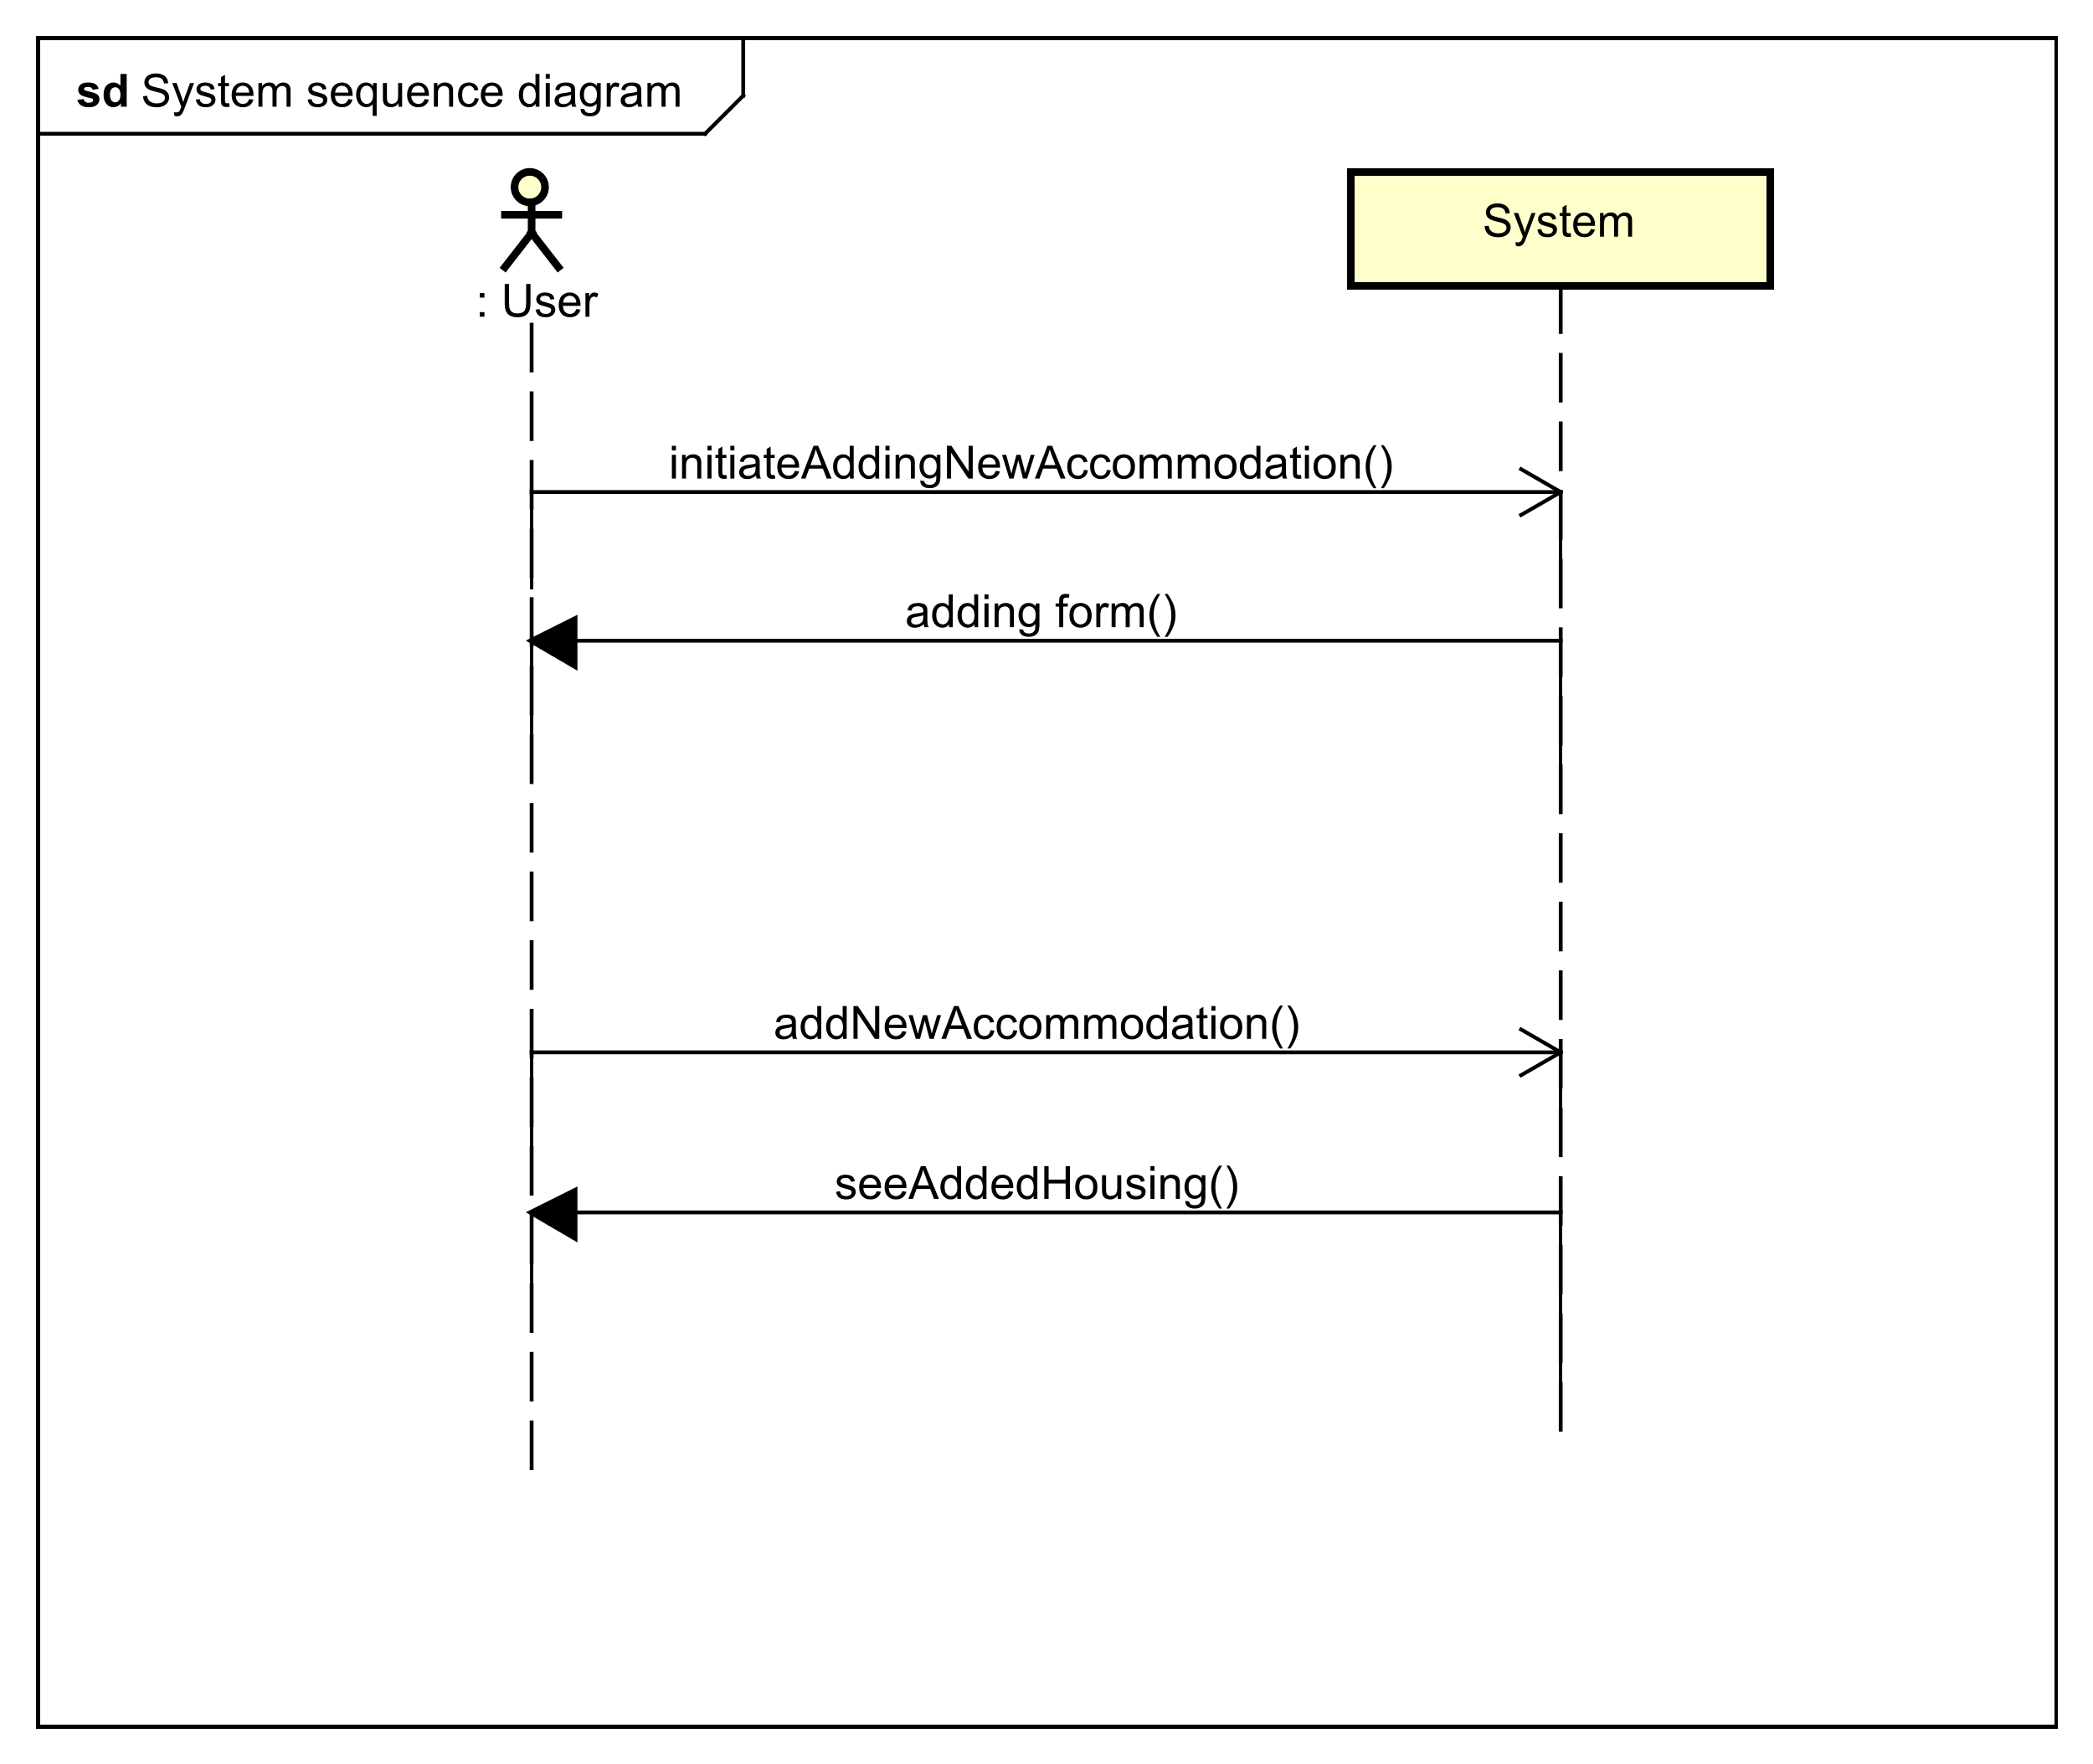 <?xml version="1.0" encoding="UTF-8"?>
<!DOCTYPE svg PUBLIC '-//W3C//DTD SVG 1.0//EN'
          'http://www.w3.org/TR/2001/REC-SVG-20010904/DTD/svg10.dtd'>
<svg xmlns:xlink="http://www.w3.org/1999/xlink" style="fill-opacity:1; color-rendering:auto; color-interpolation:auto; text-rendering:auto; stroke:black; stroke-linecap:square; stroke-miterlimit:10; shape-rendering:auto; stroke-opacity:1; fill:black; stroke-dasharray:none; font-weight:normal; stroke-width:1; font-family:'Dialog'; font-style:normal; stroke-linejoin:miter; font-size:12px; stroke-dashoffset:0; image-rendering:auto;" width="732" height="617" xmlns="http://www.w3.org/2000/svg"
><rect width="100%" height="100%" fill="#808080" stroke="none"/><!--Generated by the Batik Graphics2D SVG Generator--><defs id="genericDefs"
  /><g
  ><defs id="defs1"
    ><clipPath clipPathUnits="userSpaceOnUse" id="clipPath1"
      ><path d="M0 0 L732 0 L732 617 L0 617 L0 0 Z"
      /></clipPath
      ><clipPath clipPathUnits="userSpaceOnUse" id="clipPath2"
      ><path d="M-6 -15.094 L543 -15.094 L543 447.656 L-6 447.656 L-6 -15.094 Z"
      /></clipPath
      ><clipPath clipPathUnits="userSpaceOnUse" id="clipPath3"
      ><path d="M-37 -28 L512 -28 L512 434.75 L-37 434.75 L-37 -28 Z"
      /></clipPath
      ><clipPath clipPathUnits="userSpaceOnUse" id="clipPath4"
      ><path d="M-20 -28 L529 -28 L529 434.75 L-20 434.75 L-20 -28 Z"
      /></clipPath
      ><clipPath clipPathUnits="userSpaceOnUse" id="clipPath5"
      ><path d="M-121.48 -83.094 L427.52 -83.094 L427.52 379.656 L-121.48 379.656 L-121.48 -83.094 Z"
      /></clipPath
      ><clipPath clipPathUnits="userSpaceOnUse" id="clipPath6"
      ><path d="M-388.98 -62.094 L160.02 -62.094 L160.02 400.656 L-388.98 400.656 L-388.98 -62.094 Z"
      /></clipPath
      ><clipPath clipPathUnits="userSpaceOnUse" id="clipPath7"
      ><path d="M-175.48 -125.547 L373.52 -125.547 L373.52 337.203 L-175.48 337.203 L-175.48 -125.547 Z"
      /></clipPath
      ><clipPath clipPathUnits="userSpaceOnUse" id="clipPath8"
      ><path d="M-218.98 -314.547 L330.02 -314.547 L330.02 148.203 L-218.98 148.203 L-218.98 -314.547 Z"
      /></clipPath
      ><clipPath clipPathUnits="userSpaceOnUse" id="clipPath9"
      ><path d="M-237.48 -164.547 L311.52 -164.547 L311.52 298.203 L-237.48 298.203 L-237.48 -164.547 Z"
      /></clipPath
      ><clipPath clipPathUnits="userSpaceOnUse" id="clipPath10"
      ><path d="M-202.98 -272.547 L346.02 -272.547 L346.02 190.203 L-202.98 190.203 L-202.98 -272.547 Z"
      /></clipPath
    ></defs
    ><g style="fill:white; stroke:white;"
    ><rect x="0" y="0" width="732" style="clip-path:url(#clipPath1); stroke:none;" height="617"
    /></g
    ><g style="text-rendering:geometricPrecision; shape-rendering:crispEdges;" transform="scale(1.333,1.333) translate(6,15.094)"
    ><rect x="4" y="-5.094" width="529.48" style="fill:none; clip-path:url(#clipPath2);" height="443.094"
      /><line x1="189" x2="189" y1="-4.094" style="clip-path:url(#clipPath2); fill:none; text-rendering:optimizeLegibility; shape-rendering:auto;" y2="10"
      /><line x1="189" x2="179" y1="10" style="clip-path:url(#clipPath2); fill:none; text-rendering:optimizeLegibility; shape-rendering:auto;" y2="20"
      /><line x1="179" x2="4" y1="20" style="clip-path:url(#clipPath2); fill:none; text-rendering:optimizeLegibility; shape-rendering:auto;" y2="20"
    /></g
    ><g style="font-family:sans-serif; text-rendering:optimizeLegibility;" transform="matrix(1.333,0,0,1.333,8,20.125) translate(31,12.906)"
    ><path d="M0.547 -2.766 L1.609 -2.859 Q1.688 -2.203 1.969 -1.797 Q2.25 -1.391 2.828 -1.125 Q3.422 -0.875 4.156 -0.875 Q4.797 -0.875 5.297 -1.062 Q5.797 -1.266 6.031 -1.594 Q6.281 -1.938 6.281 -2.328 Q6.281 -2.734 6.047 -3.031 Q5.812 -3.344 5.281 -3.547 Q4.922 -3.688 3.734 -3.969 Q2.562 -4.25 2.094 -4.5 Q1.469 -4.828 1.172 -5.297 Q0.875 -5.781 0.875 -6.375 Q0.875 -7.016 1.234 -7.578 Q1.609 -8.156 2.312 -8.438 Q3.031 -8.734 3.891 -8.734 Q4.844 -8.734 5.578 -8.422 Q6.312 -8.125 6.703 -7.516 Q7.094 -6.922 7.125 -6.172 L6.031 -6.094 Q5.938 -6.906 5.422 -7.312 Q4.922 -7.734 3.938 -7.734 Q2.906 -7.734 2.438 -7.359 Q1.969 -6.984 1.969 -6.453 Q1.969 -5.984 2.297 -5.688 Q2.625 -5.391 4 -5.078 Q5.391 -4.766 5.906 -4.531 Q6.656 -4.172 7.016 -3.641 Q7.375 -3.125 7.375 -2.422 Q7.375 -1.734 6.984 -1.125 Q6.594 -0.531 5.859 -0.188 Q5.125 0.141 4.203 0.141 Q3.031 0.141 2.234 -0.188 Q1.453 -0.531 1 -1.219 Q0.562 -1.906 0.547 -2.766 ZM8.754 2.391 L8.629 1.406 Q8.973 1.5 9.238 1.5 Q9.582 1.5 9.785 1.375 Q10.004 1.266 10.145 1.062 Q10.238 0.891 10.473 0.266 Q10.488 0.188 10.566 0.016 L8.191 -6.219 L9.332 -6.219 L10.629 -2.625 Q10.879 -1.938 11.082 -1.172 Q11.27 -1.906 11.52 -2.594 L12.848 -6.219 L13.895 -6.219 L11.535 0.109 Q11.145 1.125 10.941 1.516 Q10.66 2.047 10.285 2.281 Q9.926 2.531 9.426 2.531 Q9.129 2.531 8.754 2.391 ZM14.379 -1.859 L15.41 -2.016 Q15.504 -1.391 15.895 -1.062 Q16.301 -0.734 17.035 -0.734 Q17.754 -0.734 18.098 -1.016 Q18.457 -1.312 18.457 -1.719 Q18.457 -2.078 18.145 -2.281 Q17.926 -2.422 17.066 -2.641 Q15.91 -2.938 15.457 -3.141 Q15.02 -3.359 14.785 -3.734 Q14.551 -4.109 14.551 -4.578 Q14.551 -4.984 14.738 -5.344 Q14.926 -5.703 15.254 -5.938 Q15.504 -6.109 15.926 -6.234 Q16.348 -6.359 16.848 -6.359 Q17.566 -6.359 18.113 -6.141 Q18.676 -5.938 18.941 -5.578 Q19.207 -5.219 19.301 -4.625 L18.27 -4.484 Q18.207 -4.953 17.863 -5.219 Q17.535 -5.5 16.91 -5.5 Q16.191 -5.5 15.879 -5.25 Q15.566 -5.016 15.566 -4.688 Q15.566 -4.484 15.691 -4.328 Q15.832 -4.156 16.098 -4.047 Q16.254 -3.984 17.035 -3.781 Q18.16 -3.469 18.598 -3.281 Q19.035 -3.094 19.285 -2.734 Q19.535 -2.375 19.535 -1.828 Q19.535 -1.297 19.223 -0.828 Q18.926 -0.375 18.348 -0.109 Q17.77 0.141 17.035 0.141 Q15.816 0.141 15.176 -0.359 Q14.551 -0.875 14.379 -1.859 ZM23.098 -0.938 L23.254 -0.016 Q22.801 0.078 22.457 0.078 Q21.879 0.078 21.566 -0.094 Q21.254 -0.281 21.113 -0.578 Q20.988 -0.875 20.988 -1.828 L20.988 -5.406 L20.223 -5.406 L20.223 -6.219 L20.988 -6.219 L20.988 -7.766 L22.035 -8.391 L22.035 -6.219 L23.098 -6.219 L23.098 -5.406 L22.035 -5.406 L22.035 -1.766 Q22.035 -1.312 22.082 -1.188 Q22.145 -1.062 22.27 -0.984 Q22.395 -0.906 22.629 -0.906 Q22.816 -0.906 23.098 -0.938 ZM28.385 -2 L29.479 -1.875 Q29.229 -0.922 28.525 -0.391 Q27.822 0.141 26.744 0.141 Q25.385 0.141 24.572 -0.703 Q23.775 -1.547 23.775 -3.062 Q23.775 -4.625 24.588 -5.484 Q25.4 -6.359 26.682 -6.359 Q27.932 -6.359 28.713 -5.516 Q29.51 -4.672 29.51 -3.125 Q29.51 -3.031 29.51 -2.844 L24.869 -2.844 Q24.932 -1.812 25.447 -1.266 Q25.963 -0.734 26.744 -0.734 Q27.322 -0.734 27.729 -1.031 Q28.15 -1.344 28.385 -2 ZM24.932 -3.703 L28.4 -3.703 Q28.338 -4.5 28.01 -4.891 Q27.494 -5.5 26.697 -5.5 Q25.963 -5.5 25.463 -5.016 Q24.979 -4.531 24.932 -3.703 ZM30.809 0 L30.809 -6.219 L31.746 -6.219 L31.746 -5.344 Q32.043 -5.812 32.527 -6.078 Q33.012 -6.359 33.637 -6.359 Q34.324 -6.359 34.762 -6.078 Q35.215 -5.797 35.387 -5.281 Q36.137 -6.359 37.309 -6.359 Q38.246 -6.359 38.73 -5.844 Q39.23 -5.344 39.23 -4.266 L39.23 0 L38.184 0 L38.184 -3.922 Q38.184 -4.547 38.074 -4.828 Q37.98 -5.109 37.715 -5.281 Q37.449 -5.453 37.074 -5.453 Q36.418 -5.453 35.98 -5.016 Q35.559 -4.578 35.559 -3.609 L35.559 0 L34.496 0 L34.496 -4.047 Q34.496 -4.75 34.23 -5.094 Q33.98 -5.453 33.402 -5.453 Q32.949 -5.453 32.574 -5.219 Q32.199 -4.984 32.027 -4.531 Q31.855 -4.078 31.855 -3.234 L31.855 0 L30.809 0 ZM43.717 -1.859 L44.748 -2.016 Q44.842 -1.391 45.232 -1.062 Q45.639 -0.734 46.373 -0.734 Q47.092 -0.734 47.435 -1.016 Q47.795 -1.312 47.795 -1.719 Q47.795 -2.078 47.482 -2.281 Q47.264 -2.422 46.404 -2.641 Q45.248 -2.938 44.795 -3.141 Q44.357 -3.359 44.123 -3.734 Q43.889 -4.109 43.889 -4.578 Q43.889 -4.984 44.076 -5.344 Q44.264 -5.703 44.592 -5.938 Q44.842 -6.109 45.264 -6.234 Q45.685 -6.359 46.185 -6.359 Q46.904 -6.359 47.451 -6.141 Q48.014 -5.938 48.279 -5.578 Q48.545 -5.219 48.639 -4.625 L47.607 -4.484 Q47.545 -4.953 47.201 -5.219 Q46.873 -5.5 46.248 -5.5 Q45.529 -5.5 45.217 -5.25 Q44.904 -5.016 44.904 -4.688 Q44.904 -4.484 45.029 -4.328 Q45.17 -4.156 45.435 -4.047 Q45.592 -3.984 46.373 -3.781 Q47.498 -3.469 47.935 -3.281 Q48.373 -3.094 48.623 -2.734 Q48.873 -2.375 48.873 -1.828 Q48.873 -1.297 48.56 -0.828 Q48.264 -0.375 47.685 -0.109 Q47.107 0.141 46.373 0.141 Q45.154 0.141 44.514 -0.359 Q43.889 -0.875 43.717 -1.859 ZM54.389 -2 L55.482 -1.875 Q55.232 -0.922 54.529 -0.391 Q53.826 0.141 52.748 0.141 Q51.389 0.141 50.576 -0.703 Q49.779 -1.547 49.779 -3.062 Q49.779 -4.625 50.592 -5.484 Q51.404 -6.359 52.685 -6.359 Q53.935 -6.359 54.717 -5.516 Q55.514 -4.672 55.514 -3.125 Q55.514 -3.031 55.514 -2.844 L50.873 -2.844 Q50.935 -1.812 51.451 -1.266 Q51.967 -0.734 52.748 -0.734 Q53.326 -0.734 53.732 -1.031 Q54.154 -1.344 54.389 -2 ZM50.935 -3.703 L54.404 -3.703 Q54.342 -4.5 54.014 -4.891 Q53.498 -5.5 52.701 -5.5 Q51.967 -5.5 51.467 -5.016 Q50.982 -4.531 50.935 -3.703 ZM60.781 2.391 L60.781 -0.656 Q60.531 -0.312 60.078 -0.078 Q59.641 0.141 59.141 0.141 Q58.031 0.141 57.234 -0.734 Q56.438 -1.625 56.438 -3.172 Q56.438 -4.109 56.766 -4.844 Q57.094 -5.594 57.703 -5.969 Q58.328 -6.359 59.062 -6.359 Q60.219 -6.359 60.875 -5.391 L60.875 -6.219 L61.828 -6.219 L61.828 2.391 L60.781 2.391 ZM57.516 -3.125 Q57.516 -1.922 58.016 -1.328 Q58.531 -0.734 59.234 -0.734 Q59.906 -0.734 60.391 -1.297 Q60.875 -1.875 60.875 -3.031 Q60.875 -4.281 60.359 -4.906 Q59.859 -5.531 59.156 -5.531 Q58.484 -5.531 58 -4.938 Q57.516 -4.359 57.516 -3.125 ZM67.564 0 L67.564 -0.922 Q66.83 0.141 65.58 0.141 Q65.033 0.141 64.549 -0.062 Q64.08 -0.281 63.846 -0.594 Q63.611 -0.922 63.518 -1.391 Q63.455 -1.688 63.455 -2.375 L63.455 -6.219 L64.518 -6.219 L64.518 -2.766 Q64.518 -1.953 64.58 -1.656 Q64.674 -1.25 64.986 -1 Q65.314 -0.766 65.799 -0.766 Q66.268 -0.766 66.674 -1 Q67.096 -1.25 67.268 -1.672 Q67.455 -2.094 67.455 -2.891 L67.455 -6.219 L68.502 -6.219 L68.502 0 L67.564 0 ZM74.41 -2 L75.504 -1.875 Q75.254 -0.922 74.551 -0.391 Q73.848 0.141 72.769 0.141 Q71.41 0.141 70.598 -0.703 Q69.801 -1.547 69.801 -3.062 Q69.801 -4.625 70.613 -5.484 Q71.426 -6.359 72.707 -6.359 Q73.957 -6.359 74.738 -5.516 Q75.535 -4.672 75.535 -3.125 Q75.535 -3.031 75.535 -2.844 L70.894 -2.844 Q70.957 -1.812 71.473 -1.266 Q71.988 -0.734 72.769 -0.734 Q73.348 -0.734 73.754 -1.031 Q74.176 -1.344 74.41 -2 ZM70.957 -3.703 L74.426 -3.703 Q74.363 -4.5 74.035 -4.891 Q73.519 -5.5 72.723 -5.5 Q71.988 -5.5 71.488 -5.016 Q71.004 -4.531 70.957 -3.703 ZM76.834 0 L76.834 -6.219 L77.772 -6.219 L77.772 -5.344 Q78.459 -6.359 79.756 -6.359 Q80.318 -6.359 80.787 -6.156 Q81.272 -5.953 81.506 -5.625 Q81.74 -5.297 81.834 -4.859 Q81.881 -4.562 81.881 -3.828 L81.881 0 L80.834 0 L80.834 -3.781 Q80.834 -4.438 80.709 -4.75 Q80.584 -5.062 80.272 -5.25 Q79.959 -5.453 79.537 -5.453 Q78.865 -5.453 78.365 -5.016 Q77.881 -4.594 77.881 -3.406 L77.881 0 L76.834 0 ZM87.57 -2.281 L88.602 -2.141 Q88.43 -1.078 87.727 -0.469 Q87.023 0.141 86.008 0.141 Q84.727 0.141 83.945 -0.688 Q83.18 -1.531 83.18 -3.094 Q83.18 -4.094 83.508 -4.844 Q83.852 -5.609 84.523 -5.984 Q85.211 -6.359 86.023 -6.359 Q87.023 -6.359 87.664 -5.844 Q88.32 -5.344 88.508 -4.391 L87.477 -4.234 Q87.336 -4.859 86.961 -5.172 Q86.586 -5.5 86.055 -5.5 Q85.258 -5.5 84.758 -4.922 Q84.258 -4.359 84.258 -3.125 Q84.258 -1.859 84.742 -1.297 Q85.227 -0.734 85.992 -0.734 Q86.617 -0.734 87.023 -1.109 Q87.445 -1.484 87.57 -2.281 ZM93.758 -2 L94.852 -1.875 Q94.602 -0.922 93.898 -0.391 Q93.195 0.141 92.117 0.141 Q90.758 0.141 89.945 -0.703 Q89.148 -1.547 89.148 -3.062 Q89.148 -4.625 89.961 -5.484 Q90.773 -6.359 92.055 -6.359 Q93.305 -6.359 94.086 -5.516 Q94.883 -4.672 94.883 -3.125 Q94.883 -3.031 94.883 -2.844 L90.242 -2.844 Q90.305 -1.812 90.82 -1.266 Q91.336 -0.734 92.117 -0.734 Q92.695 -0.734 93.102 -1.031 Q93.523 -1.344 93.758 -2 ZM90.305 -3.703 L93.773 -3.703 Q93.711 -4.5 93.383 -4.891 Q92.867 -5.5 92.07 -5.5 Q91.336 -5.5 90.836 -5.016 Q90.352 -4.531 90.305 -3.703 ZM103.547 0 L103.547 -0.781 Q102.953 0.141 101.812 0.141 Q101.062 0.141 100.438 -0.266 Q99.812 -0.688 99.469 -1.422 Q99.125 -2.156 99.125 -3.109 Q99.125 -4.031 99.438 -4.797 Q99.75 -5.562 100.375 -5.953 Q101 -6.359 101.766 -6.359 Q102.328 -6.359 102.766 -6.125 Q103.203 -5.891 103.484 -5.516 L103.484 -8.594 L104.531 -8.594 L104.531 0 L103.547 0 ZM100.219 -3.109 Q100.219 -1.906 100.719 -1.312 Q101.219 -0.734 101.906 -0.734 Q102.594 -0.734 103.078 -1.297 Q103.562 -1.859 103.562 -3.016 Q103.562 -4.297 103.062 -4.891 Q102.578 -5.484 101.859 -5.484 Q101.156 -5.484 100.688 -4.906 Q100.219 -4.344 100.219 -3.109 ZM106.189 -7.375 L106.189 -8.594 L107.252 -8.594 L107.252 -7.375 L106.189 -7.375 ZM106.189 0 L106.189 -6.219 L107.252 -6.219 L107.252 0 L106.189 0 ZM112.918 -0.766 Q112.324 -0.266 111.777 -0.062 Q111.246 0.141 110.621 0.141 Q109.59 0.141 109.043 -0.359 Q108.496 -0.859 108.496 -1.641 Q108.496 -2.094 108.699 -2.469 Q108.902 -2.859 109.246 -3.078 Q109.59 -3.312 110.012 -3.422 Q110.309 -3.516 110.949 -3.594 Q112.215 -3.734 112.824 -3.953 Q112.824 -4.172 112.824 -4.219 Q112.824 -4.875 112.527 -5.141 Q112.121 -5.484 111.324 -5.484 Q110.59 -5.484 110.231 -5.219 Q109.871 -4.969 109.699 -4.312 L108.668 -4.453 Q108.809 -5.109 109.137 -5.516 Q109.465 -5.922 110.074 -6.141 Q110.684 -6.359 111.481 -6.359 Q112.277 -6.359 112.777 -6.172 Q113.277 -5.984 113.512 -5.703 Q113.746 -5.422 113.84 -4.984 Q113.887 -4.719 113.887 -4.016 L113.887 -2.609 Q113.887 -1.141 113.949 -0.75 Q114.027 -0.359 114.231 0 L113.121 0 Q112.965 -0.328 112.918 -0.766 ZM112.824 -3.125 Q112.246 -2.891 111.106 -2.719 Q110.449 -2.625 110.184 -2.5 Q109.918 -2.391 109.762 -2.172 Q109.621 -1.953 109.621 -1.672 Q109.621 -1.25 109.934 -0.969 Q110.262 -0.688 110.871 -0.688 Q111.481 -0.688 111.949 -0.953 Q112.434 -1.219 112.652 -1.688 Q112.824 -2.047 112.824 -2.734 L112.824 -3.125 ZM115.326 0.516 L116.357 0.672 Q116.42 1.141 116.717 1.359 Q117.107 1.656 117.779 1.656 Q118.514 1.656 118.904 1.359 Q119.311 1.062 119.451 0.547 Q119.545 0.219 119.529 -0.812 Q118.842 0 117.811 0 Q116.529 0 115.826 -0.922 Q115.123 -1.859 115.123 -3.141 Q115.123 -4.031 115.436 -4.781 Q115.764 -5.547 116.373 -5.953 Q116.982 -6.359 117.811 -6.359 Q118.92 -6.359 119.639 -5.469 L119.639 -6.219 L120.607 -6.219 L120.607 -0.844 Q120.607 0.609 120.311 1.219 Q120.014 1.828 119.373 2.172 Q118.732 2.531 117.795 2.531 Q116.686 2.531 115.998 2.031 Q115.311 1.531 115.326 0.516 ZM116.201 -3.219 Q116.201 -2 116.686 -1.438 Q117.17 -0.875 117.904 -0.875 Q118.639 -0.875 119.123 -1.438 Q119.623 -2 119.623 -3.188 Q119.623 -4.328 119.107 -4.906 Q118.607 -5.484 117.889 -5.484 Q117.186 -5.484 116.686 -4.906 Q116.201 -4.344 116.201 -3.219 ZM122.188 0 L122.188 -6.219 L123.141 -6.219 L123.141 -5.281 Q123.5 -5.938 123.797 -6.141 Q124.109 -6.359 124.484 -6.359 Q125.016 -6.359 125.562 -6.031 L125.203 -5.047 Q124.812 -5.281 124.438 -5.281 Q124.078 -5.281 123.797 -5.062 Q123.531 -4.859 123.422 -4.484 Q123.234 -3.922 123.234 -3.266 L123.234 0 L122.188 0 ZM130.262 -0.766 Q129.668 -0.266 129.121 -0.062 Q128.59 0.141 127.965 0.141 Q126.934 0.141 126.387 -0.359 Q125.84 -0.859 125.84 -1.641 Q125.84 -2.094 126.043 -2.469 Q126.246 -2.859 126.59 -3.078 Q126.934 -3.312 127.356 -3.422 Q127.652 -3.516 128.293 -3.594 Q129.559 -3.734 130.168 -3.953 Q130.168 -4.172 130.168 -4.219 Q130.168 -4.875 129.871 -5.141 Q129.465 -5.484 128.668 -5.484 Q127.934 -5.484 127.574 -5.219 Q127.215 -4.969 127.043 -4.312 L126.012 -4.453 Q126.152 -5.109 126.481 -5.516 Q126.809 -5.922 127.418 -6.141 Q128.027 -6.359 128.824 -6.359 Q129.621 -6.359 130.121 -6.172 Q130.621 -5.984 130.856 -5.703 Q131.09 -5.422 131.184 -4.984 Q131.231 -4.719 131.231 -4.016 L131.231 -2.609 Q131.231 -1.141 131.293 -0.75 Q131.371 -0.359 131.574 0 L130.465 0 Q130.309 -0.328 130.262 -0.766 ZM130.168 -3.125 Q129.59 -2.891 128.449 -2.719 Q127.793 -2.625 127.527 -2.5 Q127.262 -2.391 127.106 -2.172 Q126.965 -1.953 126.965 -1.672 Q126.965 -1.25 127.277 -0.969 Q127.606 -0.688 128.215 -0.688 Q128.824 -0.688 129.293 -0.953 Q129.777 -1.219 129.996 -1.688 Q130.168 -2.047 130.168 -2.734 L130.168 -3.125 ZM132.873 0 L132.873 -6.219 L133.81 -6.219 L133.81 -5.344 Q134.107 -5.812 134.592 -6.078 Q135.076 -6.359 135.701 -6.359 Q136.389 -6.359 136.826 -6.078 Q137.279 -5.797 137.451 -5.281 Q138.201 -6.359 139.373 -6.359 Q140.31 -6.359 140.795 -5.844 Q141.295 -5.344 141.295 -4.266 L141.295 0 L140.248 0 L140.248 -3.922 Q140.248 -4.547 140.139 -4.828 Q140.045 -5.109 139.779 -5.281 Q139.514 -5.453 139.139 -5.453 Q138.482 -5.453 138.045 -5.016 Q137.623 -4.578 137.623 -3.609 L137.623 0 L136.56 0 L136.56 -4.047 Q136.56 -4.75 136.295 -5.094 Q136.045 -5.453 135.467 -5.453 Q135.014 -5.453 134.639 -5.219 Q134.264 -4.984 134.092 -4.531 Q133.92 -4.078 133.92 -3.234 L133.92 0 L132.873 0 Z" style="stroke:none; clip-path:url(#clipPath3);"
    /></g
    ><g style="text-rendering:optimizeLegibility; font-weight:bold; font-family:sans-serif;" transform="matrix(1.333,0,0,1.333,8,20.125) translate(14,12.906)"
    ><path d="M0.281 -1.781 L1.938 -2.031 Q2.047 -1.547 2.359 -1.297 Q2.688 -1.047 3.266 -1.047 Q3.906 -1.047 4.219 -1.281 Q4.438 -1.453 4.438 -1.719 Q4.438 -1.906 4.328 -2.031 Q4.203 -2.156 3.781 -2.25 Q1.781 -2.688 1.25 -3.047 Q0.516 -3.562 0.516 -4.453 Q0.516 -5.266 1.141 -5.812 Q1.781 -6.359 3.125 -6.359 Q4.406 -6.359 5.031 -5.938 Q5.656 -5.531 5.891 -4.719 L4.328 -4.438 Q4.234 -4.797 3.953 -4.984 Q3.672 -5.188 3.156 -5.188 Q2.516 -5.188 2.234 -5 Q2.047 -4.875 2.047 -4.672 Q2.047 -4.484 2.203 -4.359 Q2.422 -4.203 3.734 -3.906 Q5.062 -3.609 5.578 -3.172 Q6.094 -2.734 6.094 -1.953 Q6.094 -1.094 5.375 -0.469 Q4.672 0.141 3.266 0.141 Q2 0.141 1.25 -0.375 Q0.516 -0.891 0.281 -1.781 ZM13.236 0 L11.721 0 L11.721 -0.922 Q11.33 -0.375 10.815 -0.109 Q10.299 0.141 9.768 0.141 Q8.69 0.141 7.924 -0.719 Q7.174 -1.594 7.174 -3.141 Q7.174 -4.719 7.908 -5.531 Q8.658 -6.359 9.799 -6.359 Q10.83 -6.359 11.596 -5.5 L11.596 -8.594 L13.236 -8.594 L13.236 0 ZM8.846 -3.25 Q8.846 -2.25 9.127 -1.812 Q9.518 -1.156 10.236 -1.156 Q10.799 -1.156 11.19 -1.641 Q11.596 -2.125 11.596 -3.094 Q11.596 -4.156 11.205 -4.625 Q10.83 -5.109 10.221 -5.109 Q9.643 -5.109 9.236 -4.641 Q8.846 -4.172 8.846 -3.25 Z" style="stroke:none; clip-path:url(#clipPath4);"
    /></g
    ><g transform="matrix(1.333,0,0,1.333,8,20.125)" style="fill-opacity:0; fill:rgb(0,0,0); text-rendering:geometricPrecision; font-family:sans-serif; shape-rendering:crispEdges; stroke:rgb(0,0,0); font-weight:bold; stroke-opacity:0;"
    ><rect x="123.48" y="30" width="20" style="fill:none; clip-path:url(#clipPath2);" height="25"
    /></g
    ><g transform="matrix(1.333,0,0,1.333,8,20.125)" style="text-rendering:optimizeLegibility; stroke-dasharray:12,6; font-weight:bold; font-family:sans-serif; stroke-linecap:butt;"
    ><line x1="133.48" x2="133.48" y1="70.094" style="fill:none; clip-path:url(#clipPath2);" y2="370.094"
    /></g
    ><g transform="matrix(1.333,0,0,1.333,8,20.125)" style="fill:rgb(255,255,204); text-rendering:optimizeLegibility; font-family:sans-serif; stroke:rgb(255,255,204); font-weight:bold; stroke-width:2;"
    ><circle r="4" style="clip-path:url(#clipPath2); stroke:none;" cx="133" cy="34"
      /><circle style="fill:none; clip-path:url(#clipPath2); stroke:black;" r="4" cx="133" cy="34"
      /><line x1="133.48" x2="133.48" y1="38" style="clip-path:url(#clipPath2); fill:none; stroke:black;" y2="46"
      /><line x1="126.48" x2="140.48" y1="41.25" style="clip-path:url(#clipPath2); fill:none; stroke:black;" y2="41.25"
      /><line x1="133.48" x2="126.48" y1="46" style="clip-path:url(#clipPath2); fill:none; stroke:black;" y2="55"
      /><line x1="133.48" x2="140.48" y1="46" style="clip-path:url(#clipPath2); fill:none; stroke:black;" y2="55"
    /></g
    ><g style="text-rendering:optimizeLegibility; stroke-width:2; font-family:sans-serif;" transform="matrix(1.333,0,0,1.333,8,20.125) translate(115.48,68)"
    ><path d="M4.412 -5.016 L4.412 -6.219 L5.615 -6.219 L5.615 -5.016 L4.412 -5.016 ZM4.412 0 L4.412 -1.203 L5.615 -1.203 L5.615 0 L4.412 0 ZM16.564 -8.594 L17.705 -8.594 L17.705 -3.625 Q17.705 -2.328 17.408 -1.562 Q17.111 -0.812 16.346 -0.328 Q15.58 0.141 14.346 0.141 Q13.143 0.141 12.361 -0.266 Q11.596 -0.688 11.268 -1.469 Q10.94 -2.266 10.94 -3.625 L10.94 -8.594 L12.08 -8.594 L12.08 -3.641 Q12.08 -2.516 12.283 -1.984 Q12.502 -1.453 13.002 -1.156 Q13.518 -0.875 14.252 -0.875 Q15.502 -0.875 16.033 -1.438 Q16.564 -2.016 16.564 -3.641 L16.564 -8.594 ZM19.043 -1.859 L20.074 -2.016 Q20.168 -1.391 20.559 -1.062 Q20.965 -0.734 21.699 -0.734 Q22.418 -0.734 22.762 -1.016 Q23.121 -1.312 23.121 -1.719 Q23.121 -2.078 22.809 -2.281 Q22.59 -2.422 21.73 -2.641 Q20.574 -2.938 20.121 -3.141 Q19.684 -3.359 19.449 -3.734 Q19.215 -4.109 19.215 -4.578 Q19.215 -4.984 19.402 -5.344 Q19.59 -5.703 19.918 -5.938 Q20.168 -6.109 20.59 -6.234 Q21.012 -6.359 21.512 -6.359 Q22.23 -6.359 22.777 -6.141 Q23.34 -5.938 23.605 -5.578 Q23.871 -5.219 23.965 -4.625 L22.934 -4.484 Q22.871 -4.953 22.527 -5.219 Q22.199 -5.5 21.574 -5.5 Q20.855 -5.5 20.543 -5.25 Q20.23 -5.016 20.23 -4.688 Q20.23 -4.484 20.355 -4.328 Q20.496 -4.156 20.762 -4.047 Q20.918 -3.984 21.699 -3.781 Q22.824 -3.469 23.262 -3.281 Q23.699 -3.094 23.949 -2.734 Q24.199 -2.375 24.199 -1.828 Q24.199 -1.297 23.887 -0.828 Q23.59 -0.375 23.012 -0.109 Q22.434 0.141 21.699 0.141 Q20.48 0.141 19.84 -0.359 Q19.215 -0.875 19.043 -1.859 ZM29.715 -2 L30.809 -1.875 Q30.559 -0.922 29.855 -0.391 Q29.152 0.141 28.074 0.141 Q26.715 0.141 25.902 -0.703 Q25.105 -1.547 25.105 -3.062 Q25.105 -4.625 25.918 -5.484 Q26.73 -6.359 28.012 -6.359 Q29.262 -6.359 30.043 -5.516 Q30.84 -4.672 30.84 -3.125 Q30.84 -3.031 30.84 -2.844 L26.199 -2.844 Q26.262 -1.812 26.777 -1.266 Q27.293 -0.734 28.074 -0.734 Q28.652 -0.734 29.059 -1.031 Q29.48 -1.344 29.715 -2 ZM26.262 -3.703 L29.73 -3.703 Q29.668 -4.5 29.34 -4.891 Q28.824 -5.5 28.027 -5.5 Q27.293 -5.5 26.793 -5.016 Q26.309 -4.531 26.262 -3.703 ZM32.123 0 L32.123 -6.219 L33.076 -6.219 L33.076 -5.281 Q33.435 -5.938 33.732 -6.141 Q34.045 -6.359 34.42 -6.359 Q34.951 -6.359 35.498 -6.031 L35.139 -5.047 Q34.748 -5.281 34.373 -5.281 Q34.014 -5.281 33.732 -5.062 Q33.467 -4.859 33.357 -4.484 Q33.17 -3.922 33.17 -3.266 L33.17 0 L32.123 0 Z" style="stroke:none; clip-path:url(#clipPath5);"
    /></g
    ><g style="text-rendering:optimizeLegibility; stroke-dasharray:12,6; font-family:sans-serif; stroke-linecap:butt;" transform="matrix(1.333,0,0,1.333,8,20.125)"
    ><line x1="403.48" x2="403.48" y1="60" style="fill:none; clip-path:url(#clipPath2);" y2="363"
    /></g
    ><g transform="matrix(1.333,0,0,1.333,8,20.125)" style="fill:rgb(255,255,204); text-rendering:geometricPrecision; font-family:sans-serif; shape-rendering:crispEdges; stroke:rgb(255,255,204); stroke-width:2;"
    ><rect x="348.48" y="30" width="110" style="clip-path:url(#clipPath2); stroke:none;" height="30"
      /><rect x="348.48" y="30" width="110" style="clip-path:url(#clipPath2); fill:none; stroke:black;" height="30"
    /></g
    ><g style="text-rendering:optimizeLegibility; stroke-width:2; font-family:sans-serif;" transform="matrix(1.333,0,0,1.333,8,20.125) translate(382.98,47)"
    ><path d="M0.547 -2.766 L1.609 -2.859 Q1.688 -2.203 1.969 -1.797 Q2.25 -1.391 2.828 -1.125 Q3.422 -0.875 4.156 -0.875 Q4.797 -0.875 5.297 -1.062 Q5.797 -1.266 6.031 -1.594 Q6.281 -1.938 6.281 -2.328 Q6.281 -2.734 6.047 -3.031 Q5.812 -3.344 5.281 -3.547 Q4.922 -3.688 3.734 -3.969 Q2.562 -4.25 2.094 -4.5 Q1.469 -4.828 1.172 -5.297 Q0.875 -5.781 0.875 -6.375 Q0.875 -7.016 1.234 -7.578 Q1.609 -8.156 2.312 -8.438 Q3.031 -8.734 3.891 -8.734 Q4.844 -8.734 5.578 -8.422 Q6.312 -8.125 6.703 -7.516 Q7.094 -6.922 7.125 -6.172 L6.031 -6.094 Q5.938 -6.906 5.422 -7.312 Q4.922 -7.734 3.938 -7.734 Q2.906 -7.734 2.438 -7.359 Q1.969 -6.984 1.969 -6.453 Q1.969 -5.984 2.297 -5.688 Q2.625 -5.391 4 -5.078 Q5.391 -4.766 5.906 -4.531 Q6.656 -4.172 7.016 -3.641 Q7.375 -3.125 7.375 -2.422 Q7.375 -1.734 6.984 -1.125 Q6.594 -0.531 5.859 -0.188 Q5.125 0.141 4.203 0.141 Q3.031 0.141 2.234 -0.188 Q1.453 -0.531 1 -1.219 Q0.562 -1.906 0.547 -2.766 ZM8.754 2.391 L8.629 1.406 Q8.973 1.5 9.238 1.5 Q9.582 1.5 9.785 1.375 Q10.004 1.266 10.145 1.062 Q10.238 0.891 10.473 0.266 Q10.488 0.188 10.566 0.016 L8.191 -6.219 L9.332 -6.219 L10.629 -2.625 Q10.879 -1.938 11.082 -1.172 Q11.27 -1.906 11.52 -2.594 L12.848 -6.219 L13.895 -6.219 L11.535 0.109 Q11.145 1.125 10.941 1.516 Q10.66 2.047 10.285 2.281 Q9.926 2.531 9.426 2.531 Q9.129 2.531 8.754 2.391 ZM14.379 -1.859 L15.41 -2.016 Q15.504 -1.391 15.895 -1.062 Q16.301 -0.734 17.035 -0.734 Q17.754 -0.734 18.098 -1.016 Q18.457 -1.312 18.457 -1.719 Q18.457 -2.078 18.145 -2.281 Q17.926 -2.422 17.066 -2.641 Q15.91 -2.938 15.457 -3.141 Q15.02 -3.359 14.785 -3.734 Q14.551 -4.109 14.551 -4.578 Q14.551 -4.984 14.738 -5.344 Q14.926 -5.703 15.254 -5.938 Q15.504 -6.109 15.926 -6.234 Q16.348 -6.359 16.848 -6.359 Q17.566 -6.359 18.113 -6.141 Q18.676 -5.938 18.941 -5.578 Q19.207 -5.219 19.301 -4.625 L18.27 -4.484 Q18.207 -4.953 17.863 -5.219 Q17.535 -5.5 16.91 -5.5 Q16.191 -5.5 15.879 -5.25 Q15.566 -5.016 15.566 -4.688 Q15.566 -4.484 15.691 -4.328 Q15.832 -4.156 16.098 -4.047 Q16.254 -3.984 17.035 -3.781 Q18.16 -3.469 18.598 -3.281 Q19.035 -3.094 19.285 -2.734 Q19.535 -2.375 19.535 -1.828 Q19.535 -1.297 19.223 -0.828 Q18.926 -0.375 18.348 -0.109 Q17.77 0.141 17.035 0.141 Q15.816 0.141 15.176 -0.359 Q14.551 -0.875 14.379 -1.859 ZM23.098 -0.938 L23.254 -0.016 Q22.801 0.078 22.457 0.078 Q21.879 0.078 21.566 -0.094 Q21.254 -0.281 21.113 -0.578 Q20.988 -0.875 20.988 -1.828 L20.988 -5.406 L20.223 -5.406 L20.223 -6.219 L20.988 -6.219 L20.988 -7.766 L22.035 -8.391 L22.035 -6.219 L23.098 -6.219 L23.098 -5.406 L22.035 -5.406 L22.035 -1.766 Q22.035 -1.312 22.082 -1.188 Q22.145 -1.062 22.27 -0.984 Q22.395 -0.906 22.629 -0.906 Q22.816 -0.906 23.098 -0.938 ZM28.385 -2 L29.479 -1.875 Q29.229 -0.922 28.525 -0.391 Q27.822 0.141 26.744 0.141 Q25.385 0.141 24.572 -0.703 Q23.775 -1.547 23.775 -3.062 Q23.775 -4.625 24.588 -5.484 Q25.4 -6.359 26.682 -6.359 Q27.932 -6.359 28.713 -5.516 Q29.51 -4.672 29.51 -3.125 Q29.51 -3.031 29.51 -2.844 L24.869 -2.844 Q24.932 -1.812 25.447 -1.266 Q25.963 -0.734 26.744 -0.734 Q27.322 -0.734 27.729 -1.031 Q28.15 -1.344 28.385 -2 ZM24.932 -3.703 L28.4 -3.703 Q28.338 -4.5 28.01 -4.891 Q27.494 -5.5 26.697 -5.5 Q25.963 -5.5 25.463 -5.016 Q24.979 -4.531 24.932 -3.703 ZM30.809 0 L30.809 -6.219 L31.746 -6.219 L31.746 -5.344 Q32.043 -5.812 32.527 -6.078 Q33.012 -6.359 33.637 -6.359 Q34.324 -6.359 34.762 -6.078 Q35.215 -5.797 35.387 -5.281 Q36.137 -6.359 37.309 -6.359 Q38.246 -6.359 38.73 -5.844 Q39.23 -5.344 39.23 -4.266 L39.23 0 L38.184 0 L38.184 -3.922 Q38.184 -4.547 38.074 -4.828 Q37.98 -5.109 37.715 -5.281 Q37.449 -5.453 37.074 -5.453 Q36.418 -5.453 35.98 -5.016 Q35.559 -4.578 35.559 -3.609 L35.559 0 L34.496 0 L34.496 -4.047 Q34.496 -4.75 34.23 -5.094 Q33.98 -5.453 33.402 -5.453 Q32.949 -5.453 32.574 -5.219 Q32.199 -4.984 32.027 -4.531 Q31.855 -4.078 31.855 -3.234 L31.855 0 L30.809 0 Z" style="stroke:none; clip-path:url(#clipPath6);"
    /></g
    ><g transform="matrix(1.333,0,0,1.333,8,20.125)" style="fill:white; text-rendering:geometricPrecision; shape-rendering:crispEdges; font-family:sans-serif; stroke:white;"
    ><line x1="403.48" x2="403.48" y1="114" style="clip-path:url(#clipPath2); stroke:none;" y2="139"
      /><line x1="403.48" x2="403.48" y1="114" style="clip-path:url(#clipPath2); fill:none; stroke:black;" y2="139"
      /><line x1="133.48" x2="133.48" y1="114" style="clip-path:url(#clipPath2); stroke:none;" y2="139"
      /><line x1="133.48" x2="133.48" y1="114" style="clip-path:url(#clipPath2); fill:none; stroke:black;" y2="139"
    /></g
    ><g style="font-family:sans-serif; text-rendering:optimizeLegibility;" transform="matrix(1.333,0,0,1.333,8,20.125) translate(169.48,110.453)"
    ><path d="M0.797 -7.375 L0.797 -8.594 L1.859 -8.594 L1.859 -7.375 L0.797 -7.375 ZM0.797 0 L0.797 -6.219 L1.859 -6.219 L1.859 0 L0.797 0 ZM3.463 0 L3.463 -6.219 L4.4 -6.219 L4.4 -5.344 Q5.088 -6.359 6.385 -6.359 Q6.947 -6.359 7.416 -6.156 Q7.9 -5.953 8.135 -5.625 Q8.369 -5.297 8.463 -4.859 Q8.51 -4.562 8.51 -3.828 L8.51 0 L7.463 0 L7.463 -3.781 Q7.463 -4.438 7.338 -4.75 Q7.213 -5.062 6.9 -5.25 Q6.588 -5.453 6.166 -5.453 Q5.494 -5.453 4.994 -5.016 Q4.51 -4.594 4.51 -3.406 L4.51 0 L3.463 0 ZM10.137 -7.375 L10.137 -8.594 L11.199 -8.594 L11.199 -7.375 L10.137 -7.375 ZM10.137 0 L10.137 -6.219 L11.199 -6.219 L11.199 0 L10.137 0 ZM15.1 -0.938 L15.256 -0.016 Q14.803 0.078 14.459 0.078 Q13.881 0.078 13.568 -0.094 Q13.256 -0.281 13.115 -0.578 Q12.99 -0.875 12.99 -1.828 L12.99 -5.406 L12.225 -5.406 L12.225 -6.219 L12.99 -6.219 L12.99 -7.766 L14.037 -8.391 L14.037 -6.219 L15.1 -6.219 L15.1 -5.406 L14.037 -5.406 L14.037 -1.766 Q14.037 -1.312 14.084 -1.188 Q14.146 -1.062 14.271 -0.984 Q14.396 -0.906 14.631 -0.906 Q14.818 -0.906 15.1 -0.938 ZM16.137 -7.375 L16.137 -8.594 L17.199 -8.594 L17.199 -7.375 L16.137 -7.375 ZM16.137 0 L16.137 -6.219 L17.199 -6.219 L17.199 0 L16.137 0 ZM22.865 -0.766 Q22.271 -0.266 21.725 -0.062 Q21.193 0.141 20.568 0.141 Q19.537 0.141 18.99 -0.359 Q18.443 -0.859 18.443 -1.641 Q18.443 -2.094 18.646 -2.469 Q18.85 -2.859 19.193 -3.078 Q19.537 -3.312 19.959 -3.422 Q20.256 -3.516 20.896 -3.594 Q22.162 -3.734 22.771 -3.953 Q22.771 -4.172 22.771 -4.219 Q22.771 -4.875 22.475 -5.141 Q22.068 -5.484 21.271 -5.484 Q20.537 -5.484 20.178 -5.219 Q19.818 -4.969 19.646 -4.312 L18.615 -4.453 Q18.756 -5.109 19.084 -5.516 Q19.412 -5.922 20.021 -6.141 Q20.631 -6.359 21.428 -6.359 Q22.225 -6.359 22.725 -6.172 Q23.225 -5.984 23.459 -5.703 Q23.693 -5.422 23.787 -4.984 Q23.834 -4.719 23.834 -4.016 L23.834 -2.609 Q23.834 -1.141 23.896 -0.75 Q23.975 -0.359 24.178 0 L23.068 0 Q22.912 -0.328 22.865 -0.766 ZM22.771 -3.125 Q22.193 -2.891 21.053 -2.719 Q20.396 -2.625 20.131 -2.5 Q19.865 -2.391 19.709 -2.172 Q19.568 -1.953 19.568 -1.672 Q19.568 -1.25 19.881 -0.969 Q20.209 -0.688 20.818 -0.688 Q21.428 -0.688 21.896 -0.953 Q22.381 -1.219 22.6 -1.688 Q22.771 -2.047 22.771 -2.734 L22.771 -3.125 ZM27.773 -0.938 L27.93 -0.016 Q27.477 0.078 27.133 0.078 Q26.555 0.078 26.242 -0.094 Q25.93 -0.281 25.789 -0.578 Q25.664 -0.875 25.664 -1.828 L25.664 -5.406 L24.898 -5.406 L24.898 -6.219 L25.664 -6.219 L25.664 -7.766 L26.711 -8.391 L26.711 -6.219 L27.773 -6.219 L27.773 -5.406 L26.711 -5.406 L26.711 -1.766 Q26.711 -1.312 26.758 -1.188 Q26.82 -1.062 26.945 -0.984 Q27.07 -0.906 27.305 -0.906 Q27.492 -0.906 27.773 -0.938 ZM33.06 -2 L34.154 -1.875 Q33.904 -0.922 33.201 -0.391 Q32.498 0.141 31.42 0.141 Q30.061 0.141 29.248 -0.703 Q28.451 -1.547 28.451 -3.062 Q28.451 -4.625 29.264 -5.484 Q30.076 -6.359 31.357 -6.359 Q32.607 -6.359 33.389 -5.516 Q34.185 -4.672 34.185 -3.125 Q34.185 -3.031 34.185 -2.844 L29.545 -2.844 Q29.607 -1.812 30.123 -1.266 Q30.639 -0.734 31.42 -0.734 Q31.998 -0.734 32.404 -1.031 Q32.826 -1.344 33.06 -2 ZM29.607 -3.703 L33.076 -3.703 Q33.014 -4.5 32.685 -4.891 Q32.17 -5.5 31.373 -5.5 Q30.639 -5.5 30.139 -5.016 Q29.654 -4.531 29.607 -3.703 ZM34.672 0 L37.969 -8.594 L39.188 -8.594 L42.703 0 L41.422 0 L40.406 -2.609 L36.828 -2.609 L35.875 0 L34.672 0 ZM37.156 -3.531 L40.062 -3.531 L39.172 -5.906 Q38.75 -6.984 38.562 -7.688 Q38.391 -6.859 38.094 -6.047 L37.156 -3.531 ZM47.52 0 L47.52 -0.781 Q46.926 0.141 45.785 0.141 Q45.035 0.141 44.41 -0.266 Q43.785 -0.688 43.441 -1.422 Q43.098 -2.156 43.098 -3.109 Q43.098 -4.031 43.41 -4.797 Q43.723 -5.562 44.348 -5.953 Q44.973 -6.359 45.738 -6.359 Q46.301 -6.359 46.738 -6.125 Q47.176 -5.891 47.457 -5.516 L47.457 -8.594 L48.504 -8.594 L48.504 0 L47.52 0 ZM44.191 -3.109 Q44.191 -1.906 44.691 -1.312 Q45.191 -0.734 45.879 -0.734 Q46.566 -0.734 47.051 -1.297 Q47.535 -1.859 47.535 -3.016 Q47.535 -4.297 47.035 -4.891 Q46.551 -5.484 45.832 -5.484 Q45.129 -5.484 44.66 -4.906 Q44.191 -4.344 44.191 -3.109 ZM54.193 0 L54.193 -0.781 Q53.6 0.141 52.459 0.141 Q51.709 0.141 51.084 -0.266 Q50.459 -0.688 50.115 -1.422 Q49.772 -2.156 49.772 -3.109 Q49.772 -4.031 50.084 -4.797 Q50.397 -5.562 51.022 -5.953 Q51.647 -6.359 52.412 -6.359 Q52.975 -6.359 53.412 -6.125 Q53.85 -5.891 54.131 -5.516 L54.131 -8.594 L55.178 -8.594 L55.178 0 L54.193 0 ZM50.865 -3.109 Q50.865 -1.906 51.365 -1.312 Q51.865 -0.734 52.553 -0.734 Q53.24 -0.734 53.725 -1.297 Q54.209 -1.859 54.209 -3.016 Q54.209 -4.297 53.709 -4.891 Q53.225 -5.484 52.506 -5.484 Q51.803 -5.484 51.334 -4.906 Q50.865 -4.344 50.865 -3.109 ZM56.836 -7.375 L56.836 -8.594 L57.898 -8.594 L57.898 -7.375 L56.836 -7.375 ZM56.836 0 L56.836 -6.219 L57.898 -6.219 L57.898 0 L56.836 0 ZM59.502 0 L59.502 -6.219 L60.44 -6.219 L60.44 -5.344 Q61.127 -6.359 62.424 -6.359 Q62.986 -6.359 63.455 -6.156 Q63.94 -5.953 64.174 -5.625 Q64.408 -5.297 64.502 -4.859 Q64.549 -4.562 64.549 -3.828 L64.549 0 L63.502 0 L63.502 -3.781 Q63.502 -4.438 63.377 -4.75 Q63.252 -5.062 62.94 -5.25 Q62.627 -5.453 62.205 -5.453 Q61.533 -5.453 61.033 -5.016 Q60.549 -4.594 60.549 -3.406 L60.549 0 L59.502 0 ZM65.973 0.516 L67.004 0.672 Q67.066 1.141 67.363 1.359 Q67.754 1.656 68.426 1.656 Q69.16 1.656 69.551 1.359 Q69.957 1.062 70.098 0.547 Q70.191 0.219 70.176 -0.812 Q69.488 0 68.457 0 Q67.176 0 66.473 -0.922 Q65.769 -1.859 65.769 -3.141 Q65.769 -4.031 66.082 -4.781 Q66.41 -5.547 67.019 -5.953 Q67.629 -6.359 68.457 -6.359 Q69.566 -6.359 70.285 -5.469 L70.285 -6.219 L71.254 -6.219 L71.254 -0.844 Q71.254 0.609 70.957 1.219 Q70.66 1.828 70.019 2.172 Q69.379 2.531 68.441 2.531 Q67.332 2.531 66.644 2.031 Q65.957 1.531 65.973 0.516 ZM66.848 -3.219 Q66.848 -2 67.332 -1.438 Q67.816 -0.875 68.551 -0.875 Q69.285 -0.875 69.769 -1.438 Q70.269 -2 70.269 -3.188 Q70.269 -4.328 69.754 -4.906 Q69.254 -5.484 68.535 -5.484 Q67.832 -5.484 67.332 -4.906 Q66.848 -4.344 66.848 -3.219 ZM72.975 0 L72.975 -8.594 L74.131 -8.594 L78.647 -1.844 L78.647 -8.594 L79.74 -8.594 L79.74 0 L78.568 0 L74.053 -6.75 L74.053 0 L72.975 0 ZM85.766 -2 L86.859 -1.875 Q86.609 -0.922 85.906 -0.391 Q85.203 0.141 84.125 0.141 Q82.766 0.141 81.953 -0.703 Q81.156 -1.547 81.156 -3.062 Q81.156 -4.625 81.969 -5.484 Q82.781 -6.359 84.062 -6.359 Q85.312 -6.359 86.094 -5.516 Q86.891 -4.672 86.891 -3.125 Q86.891 -3.031 86.891 -2.844 L82.25 -2.844 Q82.312 -1.812 82.828 -1.266 Q83.344 -0.734 84.125 -0.734 Q84.703 -0.734 85.109 -1.031 Q85.531 -1.344 85.766 -2 ZM82.312 -3.703 L85.781 -3.703 Q85.719 -4.5 85.391 -4.891 Q84.875 -5.5 84.078 -5.5 Q83.344 -5.5 82.844 -5.016 Q82.359 -4.531 82.312 -3.703 ZM89.33 0 L87.424 -6.219 L88.518 -6.219 L89.502 -2.625 L89.877 -1.297 Q89.908 -1.391 90.205 -2.578 L91.189 -6.219 L92.268 -6.219 L93.205 -2.609 L93.518 -1.422 L93.877 -2.625 L94.939 -6.219 L95.971 -6.219 L94.018 0 L92.924 0 L91.939 -3.734 L91.689 -4.781 L90.439 0 L89.33 0 ZM96.043 0 L99.34 -8.594 L100.559 -8.594 L104.074 0 L102.793 0 L101.777 -2.609 L98.199 -2.609 L97.246 0 L96.043 0 ZM98.527 -3.531 L101.434 -3.531 L100.543 -5.906 Q100.121 -6.984 99.934 -7.688 Q99.762 -6.859 99.465 -6.047 L98.527 -3.531 ZM108.922 -2.281 L109.953 -2.141 Q109.781 -1.078 109.078 -0.469 Q108.375 0.141 107.359 0.141 Q106.078 0.141 105.297 -0.688 Q104.531 -1.531 104.531 -3.094 Q104.531 -4.094 104.859 -4.844 Q105.203 -5.609 105.875 -5.984 Q106.562 -6.359 107.375 -6.359 Q108.375 -6.359 109.016 -5.844 Q109.672 -5.344 109.859 -4.391 L108.828 -4.234 Q108.688 -4.859 108.312 -5.172 Q107.938 -5.5 107.406 -5.5 Q106.609 -5.5 106.109 -4.922 Q105.609 -4.359 105.609 -3.125 Q105.609 -1.859 106.094 -1.297 Q106.578 -0.734 107.344 -0.734 Q107.969 -0.734 108.375 -1.109 Q108.797 -1.484 108.922 -2.281 ZM114.922 -2.281 L115.953 -2.141 Q115.781 -1.078 115.078 -0.469 Q114.375 0.141 113.359 0.141 Q112.078 0.141 111.297 -0.688 Q110.531 -1.531 110.531 -3.094 Q110.531 -4.094 110.859 -4.844 Q111.203 -5.609 111.875 -5.984 Q112.562 -6.359 113.375 -6.359 Q114.375 -6.359 115.016 -5.844 Q115.672 -5.344 115.859 -4.391 L114.828 -4.234 Q114.688 -4.859 114.312 -5.172 Q113.938 -5.5 113.406 -5.5 Q112.609 -5.5 112.109 -4.922 Q111.609 -4.359 111.609 -3.125 Q111.609 -1.859 112.094 -1.297 Q112.578 -0.734 113.344 -0.734 Q113.969 -0.734 114.375 -1.109 Q114.797 -1.484 114.922 -2.281 ZM116.469 -3.109 Q116.469 -4.844 117.422 -5.672 Q118.219 -6.359 119.375 -6.359 Q120.656 -6.359 121.469 -5.516 Q122.297 -4.688 122.297 -3.203 Q122.297 -2 121.938 -1.312 Q121.578 -0.625 120.875 -0.234 Q120.188 0.141 119.375 0.141 Q118.078 0.141 117.266 -0.688 Q116.469 -1.531 116.469 -3.109 ZM117.547 -3.109 Q117.547 -1.922 118.062 -1.328 Q118.594 -0.734 119.375 -0.734 Q120.172 -0.734 120.688 -1.328 Q121.203 -1.922 121.203 -3.141 Q121.203 -4.297 120.672 -4.891 Q120.156 -5.484 119.375 -5.484 Q118.594 -5.484 118.062 -4.891 Q117.547 -4.312 117.547 -3.109 ZM123.533 0 L123.533 -6.219 L124.471 -6.219 L124.471 -5.344 Q124.768 -5.812 125.252 -6.078 Q125.736 -6.359 126.361 -6.359 Q127.049 -6.359 127.486 -6.078 Q127.939 -5.797 128.111 -5.281 Q128.861 -6.359 130.033 -6.359 Q130.971 -6.359 131.455 -5.844 Q131.955 -5.344 131.955 -4.266 L131.955 0 L130.908 0 L130.908 -3.922 Q130.908 -4.547 130.799 -4.828 Q130.705 -5.109 130.44 -5.281 Q130.174 -5.453 129.799 -5.453 Q129.143 -5.453 128.705 -5.016 Q128.283 -4.578 128.283 -3.609 L128.283 0 L127.221 0 L127.221 -4.047 Q127.221 -4.75 126.955 -5.094 Q126.705 -5.453 126.127 -5.453 Q125.674 -5.453 125.299 -5.219 Q124.924 -4.984 124.752 -4.531 Q124.58 -4.078 124.58 -3.234 L124.58 0 L123.533 0 ZM133.529 0 L133.529 -6.219 L134.467 -6.219 L134.467 -5.344 Q134.764 -5.812 135.248 -6.078 Q135.732 -6.359 136.357 -6.359 Q137.045 -6.359 137.482 -6.078 Q137.935 -5.797 138.107 -5.281 Q138.857 -6.359 140.029 -6.359 Q140.967 -6.359 141.451 -5.844 Q141.951 -5.344 141.951 -4.266 L141.951 0 L140.904 0 L140.904 -3.922 Q140.904 -4.547 140.795 -4.828 Q140.701 -5.109 140.435 -5.281 Q140.17 -5.453 139.795 -5.453 Q139.139 -5.453 138.701 -5.016 Q138.279 -4.578 138.279 -3.609 L138.279 0 L137.217 0 L137.217 -4.047 Q137.217 -4.75 136.951 -5.094 Q136.701 -5.453 136.123 -5.453 Q135.67 -5.453 135.295 -5.219 Q134.92 -4.984 134.748 -4.531 Q134.576 -4.078 134.576 -3.234 L134.576 0 L133.529 0 ZM143.135 -3.109 Q143.135 -4.844 144.088 -5.672 Q144.885 -6.359 146.041 -6.359 Q147.322 -6.359 148.135 -5.516 Q148.963 -4.688 148.963 -3.203 Q148.963 -2 148.603 -1.312 Q148.244 -0.625 147.541 -0.234 Q146.853 0.141 146.041 0.141 Q144.744 0.141 143.932 -0.688 Q143.135 -1.531 143.135 -3.109 ZM144.213 -3.109 Q144.213 -1.922 144.728 -1.328 Q145.26 -0.734 146.041 -0.734 Q146.838 -0.734 147.353 -1.328 Q147.869 -1.922 147.869 -3.141 Q147.869 -4.297 147.338 -4.891 Q146.822 -5.484 146.041 -5.484 Q145.26 -5.484 144.728 -4.891 Q144.213 -4.312 144.213 -3.109 ZM154.231 0 L154.231 -0.781 Q153.637 0.141 152.496 0.141 Q151.746 0.141 151.121 -0.266 Q150.496 -0.688 150.152 -1.422 Q149.809 -2.156 149.809 -3.109 Q149.809 -4.031 150.121 -4.797 Q150.434 -5.562 151.059 -5.953 Q151.684 -6.359 152.449 -6.359 Q153.012 -6.359 153.449 -6.125 Q153.887 -5.891 154.168 -5.516 L154.168 -8.594 L155.215 -8.594 L155.215 0 L154.231 0 ZM150.902 -3.109 Q150.902 -1.906 151.402 -1.312 Q151.902 -0.734 152.59 -0.734 Q153.277 -0.734 153.762 -1.297 Q154.246 -1.859 154.246 -3.016 Q154.246 -4.297 153.746 -4.891 Q153.262 -5.484 152.543 -5.484 Q151.84 -5.484 151.371 -4.906 Q150.902 -4.344 150.902 -3.109 ZM160.935 -0.766 Q160.342 -0.266 159.795 -0.062 Q159.264 0.141 158.639 0.141 Q157.607 0.141 157.06 -0.359 Q156.514 -0.859 156.514 -1.641 Q156.514 -2.094 156.717 -2.469 Q156.92 -2.859 157.264 -3.078 Q157.607 -3.312 158.029 -3.422 Q158.326 -3.516 158.967 -3.594 Q160.232 -3.734 160.842 -3.953 Q160.842 -4.172 160.842 -4.219 Q160.842 -4.875 160.545 -5.141 Q160.139 -5.484 159.342 -5.484 Q158.607 -5.484 158.248 -5.219 Q157.889 -4.969 157.717 -4.312 L156.685 -4.453 Q156.826 -5.109 157.154 -5.516 Q157.482 -5.922 158.092 -6.141 Q158.701 -6.359 159.498 -6.359 Q160.295 -6.359 160.795 -6.172 Q161.295 -5.984 161.529 -5.703 Q161.764 -5.422 161.857 -4.984 Q161.904 -4.719 161.904 -4.016 L161.904 -2.609 Q161.904 -1.141 161.967 -0.75 Q162.045 -0.359 162.248 0 L161.139 0 Q160.982 -0.328 160.935 -0.766 ZM160.842 -3.125 Q160.264 -2.891 159.123 -2.719 Q158.467 -2.625 158.201 -2.5 Q157.935 -2.391 157.779 -2.172 Q157.639 -1.953 157.639 -1.672 Q157.639 -1.25 157.951 -0.969 Q158.279 -0.688 158.889 -0.688 Q159.498 -0.688 159.967 -0.953 Q160.451 -1.219 160.67 -1.688 Q160.842 -2.047 160.842 -2.734 L160.842 -3.125 ZM165.844 -0.938 L166 -0.016 Q165.547 0.078 165.203 0.078 Q164.625 0.078 164.312 -0.094 Q164 -0.281 163.859 -0.578 Q163.734 -0.875 163.734 -1.828 L163.734 -5.406 L162.969 -5.406 L162.969 -6.219 L163.734 -6.219 L163.734 -7.766 L164.781 -8.391 L164.781 -6.219 L165.844 -6.219 L165.844 -5.406 L164.781 -5.406 L164.781 -1.766 Q164.781 -1.312 164.828 -1.188 Q164.891 -1.062 165.016 -0.984 Q165.141 -0.906 165.375 -0.906 Q165.562 -0.906 165.844 -0.938 ZM166.881 -7.375 L166.881 -8.594 L167.943 -8.594 L167.943 -7.375 L166.881 -7.375 ZM166.881 0 L166.881 -6.219 L167.943 -6.219 L167.943 0 L166.881 0 ZM169.156 -3.109 Q169.156 -4.844 170.109 -5.672 Q170.906 -6.359 172.062 -6.359 Q173.344 -6.359 174.156 -5.516 Q174.984 -4.688 174.984 -3.203 Q174.984 -2 174.625 -1.312 Q174.266 -0.625 173.562 -0.234 Q172.875 0.141 172.062 0.141 Q170.766 0.141 169.953 -0.688 Q169.156 -1.531 169.156 -3.109 ZM170.234 -3.109 Q170.234 -1.922 170.75 -1.328 Q171.281 -0.734 172.062 -0.734 Q172.859 -0.734 173.375 -1.328 Q173.891 -1.922 173.891 -3.141 Q173.891 -4.297 173.359 -4.891 Q172.844 -5.484 172.062 -5.484 Q171.281 -5.484 170.75 -4.891 Q170.234 -4.312 170.234 -3.109 ZM176.221 0 L176.221 -6.219 L177.158 -6.219 L177.158 -5.344 Q177.846 -6.359 179.143 -6.359 Q179.705 -6.359 180.174 -6.156 Q180.658 -5.953 180.893 -5.625 Q181.127 -5.297 181.221 -4.859 Q181.268 -4.562 181.268 -3.828 L181.268 0 L180.221 0 L180.221 -3.781 Q180.221 -4.438 180.096 -4.75 Q179.971 -5.062 179.658 -5.25 Q179.346 -5.453 178.924 -5.453 Q178.252 -5.453 177.752 -5.016 Q177.268 -4.594 177.268 -3.406 L177.268 0 L176.221 0 ZM184.91 2.531 Q184.035 1.422 183.426 -0.047 Q182.832 -1.531 182.832 -3.109 Q182.832 -4.5 183.269 -5.781 Q183.801 -7.266 184.91 -8.734 L185.66 -8.734 Q184.957 -7.516 184.723 -7 Q184.363 -6.188 184.16 -5.312 Q183.91 -4.219 183.91 -3.109 Q183.91 -0.281 185.66 2.531 L184.91 2.531 ZM187.578 2.531 L186.828 2.531 Q188.578 -0.281 188.578 -3.109 Q188.578 -4.203 188.328 -5.297 Q188.125 -6.172 187.766 -6.984 Q187.531 -7.5 186.828 -8.734 L187.578 -8.734 Q188.672 -7.266 189.203 -5.781 Q189.656 -4.5 189.656 -3.109 Q189.656 -1.531 189.047 -0.047 Q188.438 1.422 187.578 2.531 Z" style="stroke:none; clip-path:url(#clipPath7);"
    /></g
    ><g style="font-family:sans-serif; text-rendering:optimizeLegibility;" transform="matrix(1.333,0,0,1.333,8,20.125)"
    ><line x1="133.48" x2="403.48" y1="114" style="fill:none; clip-path:url(#clipPath2);" y2="114"
      /><line x1="403.48" x2="393.088" y1="114" style="fill:none; clip-path:url(#clipPath2);" y2="120"
      /><line x1="403.48" x2="393.088" y1="114" style="fill:none; clip-path:url(#clipPath2);" y2="108"
    /></g
    ><g transform="matrix(1.333,0,0,1.333,8,20.125)" style="fill:white; text-rendering:geometricPrecision; shape-rendering:crispEdges; font-family:sans-serif; stroke:white;"
    ><line x1="133.48" x2="133.48" y1="303" style="clip-path:url(#clipPath2); stroke:none;" y2="328"
      /><line x1="133.48" x2="133.48" y1="303" style="clip-path:url(#clipPath2); fill:none; stroke:black;" y2="328"
      /><line x1="403.48" x2="403.48" y1="303" style="clip-path:url(#clipPath2); stroke:none;" y2="348"
      /><line x1="403.48" x2="403.48" y1="303" style="clip-path:url(#clipPath2); fill:none; stroke:black;" y2="348"
    /></g
    ><g style="font-family:sans-serif; text-rendering:optimizeLegibility;" transform="matrix(1.333,0,0,1.333,8,20.125) translate(212.98,299.453)"
    ><path d="M0.375 -1.859 L1.406 -2.016 Q1.5 -1.391 1.891 -1.062 Q2.297 -0.734 3.031 -0.734 Q3.75 -0.734 4.094 -1.016 Q4.453 -1.312 4.453 -1.719 Q4.453 -2.078 4.141 -2.281 Q3.922 -2.422 3.062 -2.641 Q1.906 -2.938 1.453 -3.141 Q1.016 -3.359 0.781 -3.734 Q0.547 -4.109 0.547 -4.578 Q0.547 -4.984 0.734 -5.344 Q0.922 -5.703 1.25 -5.938 Q1.5 -6.109 1.922 -6.234 Q2.344 -6.359 2.844 -6.359 Q3.562 -6.359 4.109 -6.141 Q4.672 -5.938 4.938 -5.578 Q5.203 -5.219 5.297 -4.625 L4.266 -4.484 Q4.203 -4.953 3.859 -5.219 Q3.531 -5.5 2.906 -5.5 Q2.188 -5.5 1.875 -5.25 Q1.562 -5.016 1.562 -4.688 Q1.562 -4.484 1.688 -4.328 Q1.828 -4.156 2.094 -4.047 Q2.25 -3.984 3.031 -3.781 Q4.156 -3.469 4.594 -3.281 Q5.031 -3.094 5.281 -2.734 Q5.531 -2.375 5.531 -1.828 Q5.531 -1.297 5.219 -0.828 Q4.922 -0.375 4.344 -0.109 Q3.766 0.141 3.031 0.141 Q1.812 0.141 1.172 -0.359 Q0.547 -0.875 0.375 -1.859 ZM11.047 -2 L12.141 -1.875 Q11.891 -0.922 11.188 -0.391 Q10.484 0.141 9.406 0.141 Q8.047 0.141 7.234 -0.703 Q6.438 -1.547 6.438 -3.062 Q6.438 -4.625 7.25 -5.484 Q8.062 -6.359 9.344 -6.359 Q10.594 -6.359 11.375 -5.516 Q12.172 -4.672 12.172 -3.125 Q12.172 -3.031 12.172 -2.844 L7.531 -2.844 Q7.594 -1.812 8.109 -1.266 Q8.625 -0.734 9.406 -0.734 Q9.984 -0.734 10.391 -1.031 Q10.812 -1.344 11.047 -2 ZM7.594 -3.703 L11.062 -3.703 Q11 -4.5 10.672 -4.891 Q10.156 -5.5 9.359 -5.5 Q8.625 -5.5 8.125 -5.016 Q7.641 -4.531 7.594 -3.703 ZM17.721 -2 L18.814 -1.875 Q18.564 -0.922 17.861 -0.391 Q17.158 0.141 16.08 0.141 Q14.721 0.141 13.908 -0.703 Q13.111 -1.547 13.111 -3.062 Q13.111 -4.625 13.924 -5.484 Q14.736 -6.359 16.018 -6.359 Q17.268 -6.359 18.049 -5.516 Q18.846 -4.672 18.846 -3.125 Q18.846 -3.031 18.846 -2.844 L14.205 -2.844 Q14.268 -1.812 14.783 -1.266 Q15.299 -0.734 16.08 -0.734 Q16.658 -0.734 17.064 -1.031 Q17.486 -1.344 17.721 -2 ZM14.268 -3.703 L17.736 -3.703 Q17.674 -4.5 17.346 -4.891 Q16.83 -5.5 16.033 -5.5 Q15.299 -5.5 14.799 -5.016 Q14.315 -4.531 14.268 -3.703 ZM19.332 0 L22.629 -8.594 L23.848 -8.594 L27.363 0 L26.082 0 L25.066 -2.609 L21.488 -2.609 L20.535 0 L19.332 0 ZM21.816 -3.531 L24.723 -3.531 L23.832 -5.906 Q23.41 -6.984 23.223 -7.688 Q23.051 -6.859 22.754 -6.047 L21.816 -3.531 ZM32.18 0 L32.18 -0.781 Q31.586 0.141 30.445 0.141 Q29.695 0.141 29.07 -0.266 Q28.445 -0.688 28.102 -1.422 Q27.758 -2.156 27.758 -3.109 Q27.758 -4.031 28.07 -4.797 Q28.383 -5.562 29.008 -5.953 Q29.633 -6.359 30.398 -6.359 Q30.961 -6.359 31.398 -6.125 Q31.836 -5.891 32.117 -5.516 L32.117 -8.594 L33.164 -8.594 L33.164 0 L32.18 0 ZM28.852 -3.109 Q28.852 -1.906 29.352 -1.312 Q29.852 -0.734 30.539 -0.734 Q31.227 -0.734 31.711 -1.297 Q32.195 -1.859 32.195 -3.016 Q32.195 -4.297 31.695 -4.891 Q31.211 -5.484 30.492 -5.484 Q29.789 -5.484 29.32 -4.906 Q28.852 -4.344 28.852 -3.109 ZM38.853 0 L38.853 -0.781 Q38.26 0.141 37.119 0.141 Q36.369 0.141 35.744 -0.266 Q35.119 -0.688 34.775 -1.422 Q34.432 -2.156 34.432 -3.109 Q34.432 -4.031 34.744 -4.797 Q35.057 -5.562 35.682 -5.953 Q36.307 -6.359 37.072 -6.359 Q37.635 -6.359 38.072 -6.125 Q38.51 -5.891 38.791 -5.516 L38.791 -8.594 L39.838 -8.594 L39.838 0 L38.853 0 ZM35.525 -3.109 Q35.525 -1.906 36.025 -1.312 Q36.525 -0.734 37.213 -0.734 Q37.9 -0.734 38.385 -1.297 Q38.869 -1.859 38.869 -3.016 Q38.869 -4.297 38.369 -4.891 Q37.885 -5.484 37.166 -5.484 Q36.463 -5.484 35.994 -4.906 Q35.525 -4.344 35.525 -3.109 ZM45.746 -2 L46.84 -1.875 Q46.59 -0.922 45.887 -0.391 Q45.184 0.141 44.105 0.141 Q42.746 0.141 41.934 -0.703 Q41.137 -1.547 41.137 -3.062 Q41.137 -4.625 41.949 -5.484 Q42.762 -6.359 44.043 -6.359 Q45.293 -6.359 46.074 -5.516 Q46.871 -4.672 46.871 -3.125 Q46.871 -3.031 46.871 -2.844 L42.23 -2.844 Q42.293 -1.812 42.809 -1.266 Q43.324 -0.734 44.105 -0.734 Q44.684 -0.734 45.09 -1.031 Q45.512 -1.344 45.746 -2 ZM42.293 -3.703 L45.762 -3.703 Q45.699 -4.5 45.371 -4.891 Q44.855 -5.5 44.059 -5.5 Q43.324 -5.5 42.824 -5.016 Q42.34 -4.531 42.293 -3.703 ZM52.201 0 L52.201 -0.781 Q51.607 0.141 50.467 0.141 Q49.717 0.141 49.092 -0.266 Q48.467 -0.688 48.123 -1.422 Q47.779 -2.156 47.779 -3.109 Q47.779 -4.031 48.092 -4.797 Q48.404 -5.562 49.029 -5.953 Q49.654 -6.359 50.42 -6.359 Q50.982 -6.359 51.42 -6.125 Q51.857 -5.891 52.139 -5.516 L52.139 -8.594 L53.185 -8.594 L53.185 0 L52.201 0 ZM48.873 -3.109 Q48.873 -1.906 49.373 -1.312 Q49.873 -0.734 50.56 -0.734 Q51.248 -0.734 51.732 -1.297 Q52.217 -1.859 52.217 -3.016 Q52.217 -4.297 51.717 -4.891 Q51.232 -5.484 50.514 -5.484 Q49.81 -5.484 49.342 -4.906 Q48.873 -4.344 48.873 -3.109 ZM55.016 0 L55.016 -8.594 L56.141 -8.594 L56.141 -5.062 L60.609 -5.062 L60.609 -8.594 L61.75 -8.594 L61.75 0 L60.609 0 L60.609 -4.047 L56.141 -4.047 L56.141 0 L55.016 0 ZM63.119 -3.109 Q63.119 -4.844 64.072 -5.672 Q64.869 -6.359 66.025 -6.359 Q67.307 -6.359 68.119 -5.516 Q68.947 -4.688 68.947 -3.203 Q68.947 -2 68.588 -1.312 Q68.228 -0.625 67.525 -0.234 Q66.838 0.141 66.025 0.141 Q64.728 0.141 63.916 -0.688 Q63.119 -1.531 63.119 -3.109 ZM64.197 -3.109 Q64.197 -1.922 64.713 -1.328 Q65.244 -0.734 66.025 -0.734 Q66.822 -0.734 67.338 -1.328 Q67.853 -1.922 67.853 -3.141 Q67.853 -4.297 67.322 -4.891 Q66.807 -5.484 66.025 -5.484 Q65.244 -5.484 64.713 -4.891 Q64.197 -4.312 64.197 -3.109 ZM74.262 0 L74.262 -0.922 Q73.527 0.141 72.277 0.141 Q71.731 0.141 71.246 -0.062 Q70.777 -0.281 70.543 -0.594 Q70.309 -0.922 70.215 -1.391 Q70.152 -1.688 70.152 -2.375 L70.152 -6.219 L71.215 -6.219 L71.215 -2.766 Q71.215 -1.953 71.277 -1.656 Q71.371 -1.25 71.684 -1 Q72.012 -0.766 72.496 -0.766 Q72.965 -0.766 73.371 -1 Q73.793 -1.25 73.965 -1.672 Q74.152 -2.094 74.152 -2.891 L74.152 -6.219 L75.199 -6.219 L75.199 0 L74.262 0 ZM76.436 -1.859 L77.467 -2.016 Q77.561 -1.391 77.951 -1.062 Q78.357 -0.734 79.092 -0.734 Q79.811 -0.734 80.154 -1.016 Q80.514 -1.312 80.514 -1.719 Q80.514 -2.078 80.201 -2.281 Q79.982 -2.422 79.123 -2.641 Q77.967 -2.938 77.514 -3.141 Q77.076 -3.359 76.842 -3.734 Q76.607 -4.109 76.607 -4.578 Q76.607 -4.984 76.795 -5.344 Q76.982 -5.703 77.311 -5.938 Q77.561 -6.109 77.982 -6.234 Q78.404 -6.359 78.904 -6.359 Q79.623 -6.359 80.17 -6.141 Q80.732 -5.938 80.998 -5.578 Q81.264 -5.219 81.357 -4.625 L80.326 -4.484 Q80.264 -4.953 79.92 -5.219 Q79.592 -5.5 78.967 -5.5 Q78.248 -5.5 77.936 -5.25 Q77.623 -5.016 77.623 -4.688 Q77.623 -4.484 77.748 -4.328 Q77.889 -4.156 78.154 -4.047 Q78.311 -3.984 79.092 -3.781 Q80.217 -3.469 80.654 -3.281 Q81.092 -3.094 81.342 -2.734 Q81.592 -2.375 81.592 -1.828 Q81.592 -1.297 81.279 -0.828 Q80.982 -0.375 80.404 -0.109 Q79.826 0.141 79.092 0.141 Q77.873 0.141 77.232 -0.359 Q76.607 -0.875 76.436 -1.859 ZM82.857 -7.375 L82.857 -8.594 L83.92 -8.594 L83.92 -7.375 L82.857 -7.375 ZM82.857 0 L82.857 -6.219 L83.92 -6.219 L83.92 0 L82.857 0 ZM85.523 0 L85.523 -6.219 L86.461 -6.219 L86.461 -5.344 Q87.148 -6.359 88.445 -6.359 Q89.008 -6.359 89.477 -6.156 Q89.961 -5.953 90.195 -5.625 Q90.43 -5.297 90.523 -4.859 Q90.57 -4.562 90.57 -3.828 L90.57 0 L89.523 0 L89.523 -3.781 Q89.523 -4.438 89.398 -4.75 Q89.273 -5.062 88.961 -5.25 Q88.648 -5.453 88.227 -5.453 Q87.555 -5.453 87.055 -5.016 Q86.57 -4.594 86.57 -3.406 L86.57 0 L85.523 0 ZM91.994 0.516 L93.025 0.672 Q93.088 1.141 93.385 1.359 Q93.775 1.656 94.447 1.656 Q95.182 1.656 95.572 1.359 Q95.978 1.062 96.119 0.547 Q96.213 0.219 96.197 -0.812 Q95.51 0 94.478 0 Q93.197 0 92.494 -0.922 Q91.791 -1.859 91.791 -3.141 Q91.791 -4.031 92.103 -4.781 Q92.432 -5.547 93.041 -5.953 Q93.65 -6.359 94.478 -6.359 Q95.588 -6.359 96.307 -5.469 L96.307 -6.219 L97.275 -6.219 L97.275 -0.844 Q97.275 0.609 96.978 1.219 Q96.682 1.828 96.041 2.172 Q95.4 2.531 94.463 2.531 Q93.353 2.531 92.666 2.031 Q91.978 1.531 91.994 0.516 ZM92.869 -3.219 Q92.869 -2 93.353 -1.438 Q93.838 -0.875 94.572 -0.875 Q95.307 -0.875 95.791 -1.438 Q96.291 -2 96.291 -3.188 Q96.291 -4.328 95.775 -4.906 Q95.275 -5.484 94.557 -5.484 Q93.853 -5.484 93.353 -4.906 Q92.869 -4.344 92.869 -3.219 ZM100.887 2.531 Q100.012 1.422 99.402 -0.047 Q98.809 -1.531 98.809 -3.109 Q98.809 -4.5 99.246 -5.781 Q99.777 -7.266 100.887 -8.734 L101.637 -8.734 Q100.934 -7.516 100.699 -7 Q100.34 -6.188 100.137 -5.312 Q99.887 -4.219 99.887 -3.109 Q99.887 -0.281 101.637 2.531 L100.887 2.531 ZM103.555 2.531 L102.805 2.531 Q104.555 -0.281 104.555 -3.109 Q104.555 -4.203 104.305 -5.297 Q104.102 -6.172 103.742 -6.984 Q103.508 -7.5 102.805 -8.734 L103.555 -8.734 Q104.648 -7.266 105.18 -5.781 Q105.633 -4.5 105.633 -3.109 Q105.633 -1.531 105.023 -0.047 Q104.414 1.422 103.555 2.531 Z" style="stroke:none; clip-path:url(#clipPath8);"
    /></g
    ><g style="font-family:sans-serif; text-rendering:optimizeLegibility;" transform="matrix(1.333,0,0,1.333,8,20.125)"
    ><line x1="403.48" x2="133.48" y1="303" style="fill:none; clip-path:url(#clipPath2);" y2="303"
      /><polygon style="clip-path:url(#clipPath2); stroke:none;" points=" 133 303 145 310 145 297"
      /><polygon style="fill:none; clip-path:url(#clipPath2);" points=" 133 303 145 310 145 297"
    /></g
    ><g transform="matrix(1.333,0,0,1.333,8,20.125)" style="fill:white; text-rendering:geometricPrecision; shape-rendering:crispEdges; font-family:sans-serif; stroke:white;"
    ><line x1="133.48" x2="133.48" y1="153" style="clip-path:url(#clipPath2); stroke:none;" y2="178"
      /><line x1="133.48" x2="133.48" y1="153" style="clip-path:url(#clipPath2); fill:none; stroke:black;" y2="178"
      /><line x1="403.48" x2="403.48" y1="153" style="clip-path:url(#clipPath2); stroke:none;" y2="198"
      /><line x1="403.48" x2="403.48" y1="153" style="clip-path:url(#clipPath2); fill:none; stroke:black;" y2="198"
    /></g
    ><g style="font-family:sans-serif; text-rendering:optimizeLegibility;" transform="matrix(1.333,0,0,1.333,8,20.125) translate(231.48,149.453)"
    ><path d="M4.859 -0.766 Q4.266 -0.266 3.719 -0.062 Q3.188 0.141 2.562 0.141 Q1.531 0.141 0.984 -0.359 Q0.438 -0.859 0.438 -1.641 Q0.438 -2.094 0.641 -2.469 Q0.844 -2.859 1.188 -3.078 Q1.531 -3.312 1.953 -3.422 Q2.25 -3.516 2.891 -3.594 Q4.156 -3.734 4.766 -3.953 Q4.766 -4.172 4.766 -4.219 Q4.766 -4.875 4.469 -5.141 Q4.062 -5.484 3.266 -5.484 Q2.531 -5.484 2.172 -5.219 Q1.812 -4.969 1.641 -4.312 L0.609 -4.453 Q0.75 -5.109 1.078 -5.516 Q1.406 -5.922 2.016 -6.141 Q2.625 -6.359 3.422 -6.359 Q4.219 -6.359 4.719 -6.172 Q5.219 -5.984 5.453 -5.703 Q5.688 -5.422 5.781 -4.984 Q5.828 -4.719 5.828 -4.016 L5.828 -2.609 Q5.828 -1.141 5.891 -0.75 Q5.969 -0.359 6.172 0 L5.062 0 Q4.906 -0.328 4.859 -0.766 ZM4.766 -3.125 Q4.188 -2.891 3.047 -2.719 Q2.391 -2.625 2.125 -2.5 Q1.859 -2.391 1.703 -2.172 Q1.562 -1.953 1.562 -1.672 Q1.562 -1.25 1.875 -0.969 Q2.203 -0.688 2.812 -0.688 Q3.422 -0.688 3.891 -0.953 Q4.375 -1.219 4.594 -1.688 Q4.766 -2.047 4.766 -2.734 L4.766 -3.125 ZM11.502 0 L11.502 -0.781 Q10.908 0.141 9.768 0.141 Q9.018 0.141 8.393 -0.266 Q7.768 -0.688 7.424 -1.422 Q7.08 -2.156 7.08 -3.109 Q7.08 -4.031 7.393 -4.797 Q7.705 -5.562 8.33 -5.953 Q8.955 -6.359 9.721 -6.359 Q10.283 -6.359 10.721 -6.125 Q11.158 -5.891 11.44 -5.516 L11.44 -8.594 L12.486 -8.594 L12.486 0 L11.502 0 ZM8.174 -3.109 Q8.174 -1.906 8.674 -1.312 Q9.174 -0.734 9.861 -0.734 Q10.549 -0.734 11.033 -1.297 Q11.518 -1.859 11.518 -3.016 Q11.518 -4.297 11.018 -4.891 Q10.533 -5.484 9.815 -5.484 Q9.111 -5.484 8.643 -4.906 Q8.174 -4.344 8.174 -3.109 ZM18.176 0 L18.176 -0.781 Q17.582 0.141 16.441 0.141 Q15.691 0.141 15.066 -0.266 Q14.441 -0.688 14.098 -1.422 Q13.754 -2.156 13.754 -3.109 Q13.754 -4.031 14.066 -4.797 Q14.379 -5.562 15.004 -5.953 Q15.629 -6.359 16.395 -6.359 Q16.957 -6.359 17.395 -6.125 Q17.832 -5.891 18.113 -5.516 L18.113 -8.594 L19.16 -8.594 L19.16 0 L18.176 0 ZM14.848 -3.109 Q14.848 -1.906 15.348 -1.312 Q15.848 -0.734 16.535 -0.734 Q17.223 -0.734 17.707 -1.297 Q18.191 -1.859 18.191 -3.016 Q18.191 -4.297 17.691 -4.891 Q17.207 -5.484 16.488 -5.484 Q15.785 -5.484 15.316 -4.906 Q14.848 -4.344 14.848 -3.109 ZM20.818 -7.375 L20.818 -8.594 L21.881 -8.594 L21.881 -7.375 L20.818 -7.375 ZM20.818 0 L20.818 -6.219 L21.881 -6.219 L21.881 0 L20.818 0 ZM23.484 0 L23.484 -6.219 L24.422 -6.219 L24.422 -5.344 Q25.109 -6.359 26.406 -6.359 Q26.969 -6.359 27.438 -6.156 Q27.922 -5.953 28.156 -5.625 Q28.391 -5.297 28.484 -4.859 Q28.531 -4.562 28.531 -3.828 L28.531 0 L27.484 0 L27.484 -3.781 Q27.484 -4.438 27.359 -4.75 Q27.234 -5.062 26.922 -5.25 Q26.609 -5.453 26.188 -5.453 Q25.516 -5.453 25.016 -5.016 Q24.531 -4.594 24.531 -3.406 L24.531 0 L23.484 0 ZM29.955 0.516 L30.986 0.672 Q31.049 1.141 31.346 1.359 Q31.736 1.656 32.408 1.656 Q33.143 1.656 33.533 1.359 Q33.94 1.062 34.08 0.547 Q34.174 0.219 34.158 -0.812 Q33.471 0 32.44 0 Q31.158 0 30.455 -0.922 Q29.752 -1.859 29.752 -3.141 Q29.752 -4.031 30.064 -4.781 Q30.393 -5.547 31.002 -5.953 Q31.611 -6.359 32.44 -6.359 Q33.549 -6.359 34.268 -5.469 L34.268 -6.219 L35.236 -6.219 L35.236 -0.844 Q35.236 0.609 34.94 1.219 Q34.643 1.828 34.002 2.172 Q33.361 2.531 32.424 2.531 Q31.314 2.531 30.627 2.031 Q29.939 1.531 29.955 0.516 ZM30.83 -3.219 Q30.83 -2 31.314 -1.438 Q31.799 -0.875 32.533 -0.875 Q33.268 -0.875 33.752 -1.438 Q34.252 -2 34.252 -3.188 Q34.252 -4.328 33.736 -4.906 Q33.236 -5.484 32.518 -5.484 Q31.814 -5.484 31.314 -4.906 Q30.83 -4.344 30.83 -3.219 ZM40.416 0 L40.416 -5.406 L39.478 -5.406 L39.478 -6.219 L40.416 -6.219 L40.416 -6.891 Q40.416 -7.516 40.525 -7.812 Q40.682 -8.234 41.057 -8.484 Q41.447 -8.734 42.135 -8.734 Q42.588 -8.734 43.119 -8.625 L42.963 -7.719 Q42.635 -7.766 42.338 -7.766 Q41.853 -7.766 41.65 -7.562 Q41.463 -7.359 41.463 -6.797 L41.463 -6.219 L42.682 -6.219 L42.682 -5.406 L41.463 -5.406 L41.463 0 L40.416 0 ZM43.109 -3.109 Q43.109 -4.844 44.062 -5.672 Q44.859 -6.359 46.016 -6.359 Q47.297 -6.359 48.109 -5.516 Q48.938 -4.688 48.938 -3.203 Q48.938 -2 48.578 -1.312 Q48.219 -0.625 47.516 -0.234 Q46.828 0.141 46.016 0.141 Q44.719 0.141 43.906 -0.688 Q43.109 -1.531 43.109 -3.109 ZM44.188 -3.109 Q44.188 -1.922 44.703 -1.328 Q45.234 -0.734 46.016 -0.734 Q46.812 -0.734 47.328 -1.328 Q47.844 -1.922 47.844 -3.141 Q47.844 -4.297 47.312 -4.891 Q46.797 -5.484 46.016 -5.484 Q45.234 -5.484 44.703 -4.891 Q44.188 -4.312 44.188 -3.109 ZM50.158 0 L50.158 -6.219 L51.111 -6.219 L51.111 -5.281 Q51.471 -5.938 51.768 -6.141 Q52.08 -6.359 52.455 -6.359 Q52.986 -6.359 53.533 -6.031 L53.174 -5.047 Q52.783 -5.281 52.408 -5.281 Q52.049 -5.281 51.768 -5.062 Q51.502 -4.859 51.393 -4.484 Q51.205 -3.922 51.205 -3.266 L51.205 0 L50.158 0 ZM54.17 0 L54.17 -6.219 L55.107 -6.219 L55.107 -5.344 Q55.404 -5.812 55.889 -6.078 Q56.373 -6.359 56.998 -6.359 Q57.685 -6.359 58.123 -6.078 Q58.576 -5.797 58.748 -5.281 Q59.498 -6.359 60.67 -6.359 Q61.607 -6.359 62.092 -5.844 Q62.592 -5.344 62.592 -4.266 L62.592 0 L61.545 0 L61.545 -3.922 Q61.545 -4.547 61.435 -4.828 Q61.342 -5.109 61.076 -5.281 Q60.81 -5.453 60.435 -5.453 Q59.779 -5.453 59.342 -5.016 Q58.92 -4.578 58.92 -3.609 L58.92 0 L57.857 0 L57.857 -4.047 Q57.857 -4.75 57.592 -5.094 Q57.342 -5.453 56.764 -5.453 Q56.31 -5.453 55.935 -5.219 Q55.56 -4.984 55.389 -4.531 Q55.217 -4.078 55.217 -3.234 L55.217 0 L54.17 0 ZM66.182 2.531 Q65.307 1.422 64.697 -0.047 Q64.103 -1.531 64.103 -3.109 Q64.103 -4.5 64.541 -5.781 Q65.072 -7.266 66.182 -8.734 L66.932 -8.734 Q66.228 -7.516 65.994 -7 Q65.635 -6.188 65.432 -5.312 Q65.182 -4.219 65.182 -3.109 Q65.182 -0.281 66.932 2.531 L66.182 2.531 ZM68.85 2.531 L68.1 2.531 Q69.85 -0.281 69.85 -3.109 Q69.85 -4.203 69.6 -5.297 Q69.397 -6.172 69.037 -6.984 Q68.803 -7.5 68.1 -8.734 L68.85 -8.734 Q69.943 -7.266 70.475 -5.781 Q70.928 -4.5 70.928 -3.109 Q70.928 -1.531 70.318 -0.047 Q69.709 1.422 68.85 2.531 Z" style="stroke:none; clip-path:url(#clipPath9);"
    /></g
    ><g style="font-family:sans-serif; text-rendering:optimizeLegibility;" transform="matrix(1.333,0,0,1.333,8,20.125)"
    ><line x1="403.48" x2="133.48" y1="153" style="fill:none; clip-path:url(#clipPath2);" y2="153"
      /><polygon style="clip-path:url(#clipPath2); stroke:none;" points=" 133 153 145 160 145 147"
      /><polygon style="fill:none; clip-path:url(#clipPath2);" points=" 133 153 145 160 145 147"
    /></g
    ><g transform="matrix(1.333,0,0,1.333,8,20.125)" style="fill:white; text-rendering:geometricPrecision; shape-rendering:crispEdges; font-family:sans-serif; stroke:white;"
    ><line x1="403.48" x2="403.48" y1="261" style="clip-path:url(#clipPath2); stroke:none;" y2="286"
      /><line x1="403.48" x2="403.48" y1="261" style="clip-path:url(#clipPath2); fill:none; stroke:black;" y2="286"
      /><line x1="133.48" x2="133.48" y1="261" style="clip-path:url(#clipPath2); stroke:none;" y2="286"
      /><line x1="133.48" x2="133.48" y1="261" style="clip-path:url(#clipPath2); fill:none; stroke:black;" y2="286"
    /></g
    ><g style="font-family:sans-serif; text-rendering:optimizeLegibility;" transform="matrix(1.333,0,0,1.333,8,20.125) translate(196.98,257.453)"
    ><path d="M4.859 -0.766 Q4.266 -0.266 3.719 -0.062 Q3.188 0.141 2.562 0.141 Q1.531 0.141 0.984 -0.359 Q0.438 -0.859 0.438 -1.641 Q0.438 -2.094 0.641 -2.469 Q0.844 -2.859 1.188 -3.078 Q1.531 -3.312 1.953 -3.422 Q2.25 -3.516 2.891 -3.594 Q4.156 -3.734 4.766 -3.953 Q4.766 -4.172 4.766 -4.219 Q4.766 -4.875 4.469 -5.141 Q4.062 -5.484 3.266 -5.484 Q2.531 -5.484 2.172 -5.219 Q1.812 -4.969 1.641 -4.312 L0.609 -4.453 Q0.75 -5.109 1.078 -5.516 Q1.406 -5.922 2.016 -6.141 Q2.625 -6.359 3.422 -6.359 Q4.219 -6.359 4.719 -6.172 Q5.219 -5.984 5.453 -5.703 Q5.688 -5.422 5.781 -4.984 Q5.828 -4.719 5.828 -4.016 L5.828 -2.609 Q5.828 -1.141 5.891 -0.75 Q5.969 -0.359 6.172 0 L5.062 0 Q4.906 -0.328 4.859 -0.766 ZM4.766 -3.125 Q4.188 -2.891 3.047 -2.719 Q2.391 -2.625 2.125 -2.5 Q1.859 -2.391 1.703 -2.172 Q1.562 -1.953 1.562 -1.672 Q1.562 -1.25 1.875 -0.969 Q2.203 -0.688 2.812 -0.688 Q3.422 -0.688 3.891 -0.953 Q4.375 -1.219 4.594 -1.688 Q4.766 -2.047 4.766 -2.734 L4.766 -3.125 ZM11.502 0 L11.502 -0.781 Q10.908 0.141 9.768 0.141 Q9.018 0.141 8.393 -0.266 Q7.768 -0.688 7.424 -1.422 Q7.08 -2.156 7.08 -3.109 Q7.08 -4.031 7.393 -4.797 Q7.705 -5.562 8.33 -5.953 Q8.955 -6.359 9.721 -6.359 Q10.283 -6.359 10.721 -6.125 Q11.158 -5.891 11.44 -5.516 L11.44 -8.594 L12.486 -8.594 L12.486 0 L11.502 0 ZM8.174 -3.109 Q8.174 -1.906 8.674 -1.312 Q9.174 -0.734 9.861 -0.734 Q10.549 -0.734 11.033 -1.297 Q11.518 -1.859 11.518 -3.016 Q11.518 -4.297 11.018 -4.891 Q10.533 -5.484 9.815 -5.484 Q9.111 -5.484 8.643 -4.906 Q8.174 -4.344 8.174 -3.109 ZM18.176 0 L18.176 -0.781 Q17.582 0.141 16.441 0.141 Q15.691 0.141 15.066 -0.266 Q14.441 -0.688 14.098 -1.422 Q13.754 -2.156 13.754 -3.109 Q13.754 -4.031 14.066 -4.797 Q14.379 -5.562 15.004 -5.953 Q15.629 -6.359 16.395 -6.359 Q16.957 -6.359 17.395 -6.125 Q17.832 -5.891 18.113 -5.516 L18.113 -8.594 L19.16 -8.594 L19.16 0 L18.176 0 ZM14.848 -3.109 Q14.848 -1.906 15.348 -1.312 Q15.848 -0.734 16.535 -0.734 Q17.223 -0.734 17.707 -1.297 Q18.191 -1.859 18.191 -3.016 Q18.191 -4.297 17.691 -4.891 Q17.207 -5.484 16.488 -5.484 Q15.785 -5.484 15.316 -4.906 Q14.848 -4.344 14.848 -3.109 ZM20.943 0 L20.943 -8.594 L22.1 -8.594 L26.615 -1.844 L26.615 -8.594 L27.709 -8.594 L27.709 0 L26.537 0 L22.021 -6.75 L22.021 0 L20.943 0 ZM33.734 -2 L34.828 -1.875 Q34.578 -0.922 33.875 -0.391 Q33.172 0.141 32.094 0.141 Q30.734 0.141 29.922 -0.703 Q29.125 -1.547 29.125 -3.062 Q29.125 -4.625 29.938 -5.484 Q30.75 -6.359 32.031 -6.359 Q33.281 -6.359 34.062 -5.516 Q34.859 -4.672 34.859 -3.125 Q34.859 -3.031 34.859 -2.844 L30.219 -2.844 Q30.281 -1.812 30.797 -1.266 Q31.312 -0.734 32.094 -0.734 Q32.672 -0.734 33.078 -1.031 Q33.5 -1.344 33.734 -2 ZM30.281 -3.703 L33.75 -3.703 Q33.688 -4.5 33.359 -4.891 Q32.844 -5.5 32.047 -5.5 Q31.312 -5.5 30.812 -5.016 Q30.328 -4.531 30.281 -3.703 ZM37.299 0 L35.393 -6.219 L36.486 -6.219 L37.471 -2.625 L37.846 -1.297 Q37.877 -1.391 38.174 -2.578 L39.158 -6.219 L40.236 -6.219 L41.174 -2.609 L41.486 -1.422 L41.846 -2.625 L42.908 -6.219 L43.94 -6.219 L41.986 0 L40.893 0 L39.908 -3.734 L39.658 -4.781 L38.408 0 L37.299 0 ZM44.012 0 L47.309 -8.594 L48.527 -8.594 L52.043 0 L50.762 0 L49.746 -2.609 L46.168 -2.609 L45.215 0 L44.012 0 ZM46.496 -3.531 L49.402 -3.531 L48.512 -5.906 Q48.09 -6.984 47.902 -7.688 Q47.73 -6.859 47.434 -6.047 L46.496 -3.531 ZM56.891 -2.281 L57.922 -2.141 Q57.75 -1.078 57.047 -0.469 Q56.344 0.141 55.328 0.141 Q54.047 0.141 53.266 -0.688 Q52.5 -1.531 52.5 -3.094 Q52.5 -4.094 52.828 -4.844 Q53.172 -5.609 53.844 -5.984 Q54.531 -6.359 55.344 -6.359 Q56.344 -6.359 56.984 -5.844 Q57.641 -5.344 57.828 -4.391 L56.797 -4.234 Q56.656 -4.859 56.281 -5.172 Q55.906 -5.5 55.375 -5.5 Q54.578 -5.5 54.078 -4.922 Q53.578 -4.359 53.578 -3.125 Q53.578 -1.859 54.062 -1.297 Q54.547 -0.734 55.312 -0.734 Q55.938 -0.734 56.344 -1.109 Q56.766 -1.484 56.891 -2.281 ZM62.891 -2.281 L63.922 -2.141 Q63.75 -1.078 63.047 -0.469 Q62.344 0.141 61.328 0.141 Q60.047 0.141 59.266 -0.688 Q58.5 -1.531 58.5 -3.094 Q58.5 -4.094 58.828 -4.844 Q59.172 -5.609 59.844 -5.984 Q60.531 -6.359 61.344 -6.359 Q62.344 -6.359 62.984 -5.844 Q63.641 -5.344 63.828 -4.391 L62.797 -4.234 Q62.656 -4.859 62.281 -5.172 Q61.906 -5.5 61.375 -5.5 Q60.578 -5.5 60.078 -4.922 Q59.578 -4.359 59.578 -3.125 Q59.578 -1.859 60.062 -1.297 Q60.547 -0.734 61.312 -0.734 Q61.938 -0.734 62.344 -1.109 Q62.766 -1.484 62.891 -2.281 ZM64.438 -3.109 Q64.438 -4.844 65.391 -5.672 Q66.188 -6.359 67.344 -6.359 Q68.625 -6.359 69.438 -5.516 Q70.266 -4.688 70.266 -3.203 Q70.266 -2 69.906 -1.312 Q69.547 -0.625 68.844 -0.234 Q68.156 0.141 67.344 0.141 Q66.047 0.141 65.234 -0.688 Q64.438 -1.531 64.438 -3.109 ZM65.516 -3.109 Q65.516 -1.922 66.031 -1.328 Q66.562 -0.734 67.344 -0.734 Q68.141 -0.734 68.656 -1.328 Q69.172 -1.922 69.172 -3.141 Q69.172 -4.297 68.641 -4.891 Q68.125 -5.484 67.344 -5.484 Q66.562 -5.484 66.031 -4.891 Q65.516 -4.312 65.516 -3.109 ZM71.502 0 L71.502 -6.219 L72.439 -6.219 L72.439 -5.344 Q72.736 -5.812 73.221 -6.078 Q73.705 -6.359 74.33 -6.359 Q75.018 -6.359 75.455 -6.078 Q75.908 -5.797 76.08 -5.281 Q76.83 -6.359 78.002 -6.359 Q78.939 -6.359 79.424 -5.844 Q79.924 -5.344 79.924 -4.266 L79.924 0 L78.877 0 L78.877 -3.922 Q78.877 -4.547 78.768 -4.828 Q78.674 -5.109 78.408 -5.281 Q78.143 -5.453 77.768 -5.453 Q77.111 -5.453 76.674 -5.016 Q76.252 -4.578 76.252 -3.609 L76.252 0 L75.189 0 L75.189 -4.047 Q75.189 -4.75 74.924 -5.094 Q74.674 -5.453 74.096 -5.453 Q73.643 -5.453 73.268 -5.219 Q72.893 -4.984 72.721 -4.531 Q72.549 -4.078 72.549 -3.234 L72.549 0 L71.502 0 ZM81.498 0 L81.498 -6.219 L82.436 -6.219 L82.436 -5.344 Q82.732 -5.812 83.217 -6.078 Q83.701 -6.359 84.326 -6.359 Q85.014 -6.359 85.451 -6.078 Q85.904 -5.797 86.076 -5.281 Q86.826 -6.359 87.998 -6.359 Q88.936 -6.359 89.42 -5.844 Q89.92 -5.344 89.92 -4.266 L89.92 0 L88.873 0 L88.873 -3.922 Q88.873 -4.547 88.764 -4.828 Q88.67 -5.109 88.404 -5.281 Q88.139 -5.453 87.764 -5.453 Q87.107 -5.453 86.67 -5.016 Q86.248 -4.578 86.248 -3.609 L86.248 0 L85.186 0 L85.186 -4.047 Q85.186 -4.75 84.92 -5.094 Q84.67 -5.453 84.092 -5.453 Q83.639 -5.453 83.264 -5.219 Q82.889 -4.984 82.717 -4.531 Q82.545 -4.078 82.545 -3.234 L82.545 0 L81.498 0 ZM91.103 -3.109 Q91.103 -4.844 92.057 -5.672 Q92.853 -6.359 94.01 -6.359 Q95.291 -6.359 96.103 -5.516 Q96.932 -4.688 96.932 -3.203 Q96.932 -2 96.572 -1.312 Q96.213 -0.625 95.51 -0.234 Q94.822 0.141 94.01 0.141 Q92.713 0.141 91.9 -0.688 Q91.103 -1.531 91.103 -3.109 ZM92.182 -3.109 Q92.182 -1.922 92.697 -1.328 Q93.228 -0.734 94.01 -0.734 Q94.807 -0.734 95.322 -1.328 Q95.838 -1.922 95.838 -3.141 Q95.838 -4.297 95.307 -4.891 Q94.791 -5.484 94.01 -5.484 Q93.228 -5.484 92.697 -4.891 Q92.182 -4.312 92.182 -3.109 ZM102.199 0 L102.199 -0.781 Q101.606 0.141 100.465 0.141 Q99.715 0.141 99.09 -0.266 Q98.465 -0.688 98.121 -1.422 Q97.777 -2.156 97.777 -3.109 Q97.777 -4.031 98.09 -4.797 Q98.402 -5.562 99.027 -5.953 Q99.652 -6.359 100.418 -6.359 Q100.981 -6.359 101.418 -6.125 Q101.856 -5.891 102.137 -5.516 L102.137 -8.594 L103.184 -8.594 L103.184 0 L102.199 0 ZM98.871 -3.109 Q98.871 -1.906 99.371 -1.312 Q99.871 -0.734 100.559 -0.734 Q101.246 -0.734 101.731 -1.297 Q102.215 -1.859 102.215 -3.016 Q102.215 -4.297 101.715 -4.891 Q101.231 -5.484 100.512 -5.484 Q99.809 -5.484 99.34 -4.906 Q98.871 -4.344 98.871 -3.109 ZM108.904 -0.766 Q108.311 -0.266 107.764 -0.062 Q107.232 0.141 106.607 0.141 Q105.576 0.141 105.029 -0.359 Q104.482 -0.859 104.482 -1.641 Q104.482 -2.094 104.686 -2.469 Q104.889 -2.859 105.232 -3.078 Q105.576 -3.312 105.998 -3.422 Q106.295 -3.516 106.936 -3.594 Q108.201 -3.734 108.811 -3.953 Q108.811 -4.172 108.811 -4.219 Q108.811 -4.875 108.514 -5.141 Q108.107 -5.484 107.311 -5.484 Q106.576 -5.484 106.217 -5.219 Q105.857 -4.969 105.686 -4.312 L104.654 -4.453 Q104.795 -5.109 105.123 -5.516 Q105.451 -5.922 106.061 -6.141 Q106.67 -6.359 107.467 -6.359 Q108.264 -6.359 108.764 -6.172 Q109.264 -5.984 109.498 -5.703 Q109.732 -5.422 109.826 -4.984 Q109.873 -4.719 109.873 -4.016 L109.873 -2.609 Q109.873 -1.141 109.936 -0.75 Q110.014 -0.359 110.217 0 L109.107 0 Q108.951 -0.328 108.904 -0.766 ZM108.811 -3.125 Q108.232 -2.891 107.092 -2.719 Q106.436 -2.625 106.17 -2.5 Q105.904 -2.391 105.748 -2.172 Q105.607 -1.953 105.607 -1.672 Q105.607 -1.25 105.92 -0.969 Q106.248 -0.688 106.857 -0.688 Q107.467 -0.688 107.936 -0.953 Q108.42 -1.219 108.639 -1.688 Q108.811 -2.047 108.811 -2.734 L108.811 -3.125 ZM113.812 -0.938 L113.969 -0.016 Q113.516 0.078 113.172 0.078 Q112.594 0.078 112.281 -0.094 Q111.969 -0.281 111.828 -0.578 Q111.703 -0.875 111.703 -1.828 L111.703 -5.406 L110.938 -5.406 L110.938 -6.219 L111.703 -6.219 L111.703 -7.766 L112.75 -8.391 L112.75 -6.219 L113.812 -6.219 L113.812 -5.406 L112.75 -5.406 L112.75 -1.766 Q112.75 -1.312 112.797 -1.188 Q112.859 -1.062 112.984 -0.984 Q113.109 -0.906 113.344 -0.906 Q113.531 -0.906 113.812 -0.938 ZM114.85 -7.375 L114.85 -8.594 L115.912 -8.594 L115.912 -7.375 L114.85 -7.375 ZM114.85 0 L114.85 -6.219 L115.912 -6.219 L115.912 0 L114.85 0 ZM117.125 -3.109 Q117.125 -4.844 118.078 -5.672 Q118.875 -6.359 120.031 -6.359 Q121.312 -6.359 122.125 -5.516 Q122.953 -4.688 122.953 -3.203 Q122.953 -2 122.594 -1.312 Q122.234 -0.625 121.531 -0.234 Q120.844 0.141 120.031 0.141 Q118.734 0.141 117.922 -0.688 Q117.125 -1.531 117.125 -3.109 ZM118.203 -3.109 Q118.203 -1.922 118.719 -1.328 Q119.25 -0.734 120.031 -0.734 Q120.828 -0.734 121.344 -1.328 Q121.859 -1.922 121.859 -3.141 Q121.859 -4.297 121.328 -4.891 Q120.812 -5.484 120.031 -5.484 Q119.25 -5.484 118.719 -4.891 Q118.203 -4.312 118.203 -3.109 ZM124.189 0 L124.189 -6.219 L125.127 -6.219 L125.127 -5.344 Q125.814 -6.359 127.111 -6.359 Q127.674 -6.359 128.143 -6.156 Q128.627 -5.953 128.861 -5.625 Q129.096 -5.297 129.19 -4.859 Q129.236 -4.562 129.236 -3.828 L129.236 0 L128.19 0 L128.19 -3.781 Q128.19 -4.438 128.065 -4.75 Q127.939 -5.062 127.627 -5.25 Q127.314 -5.453 126.893 -5.453 Q126.221 -5.453 125.721 -5.016 Q125.236 -4.594 125.236 -3.406 L125.236 0 L124.189 0 ZM132.879 2.531 Q132.004 1.422 131.394 -0.047 Q130.801 -1.531 130.801 -3.109 Q130.801 -4.5 131.238 -5.781 Q131.769 -7.266 132.879 -8.734 L133.629 -8.734 Q132.926 -7.516 132.691 -7 Q132.332 -6.188 132.129 -5.312 Q131.879 -4.219 131.879 -3.109 Q131.879 -0.281 133.629 2.531 L132.879 2.531 ZM135.547 2.531 L134.797 2.531 Q136.547 -0.281 136.547 -3.109 Q136.547 -4.203 136.297 -5.297 Q136.094 -6.172 135.734 -6.984 Q135.5 -7.5 134.797 -8.734 L135.547 -8.734 Q136.641 -7.266 137.172 -5.781 Q137.625 -4.5 137.625 -3.109 Q137.625 -1.531 137.016 -0.047 Q136.406 1.422 135.547 2.531 Z" style="stroke:none; clip-path:url(#clipPath10);"
    /></g
    ><g style="font-family:sans-serif; text-rendering:optimizeLegibility;" transform="matrix(1.333,0,0,1.333,8,20.125)"
    ><line x1="133.48" x2="403.48" y1="261" style="fill:none; clip-path:url(#clipPath2);" y2="261"
      /><line x1="403.48" x2="393.088" y1="261" style="fill:none; clip-path:url(#clipPath2);" y2="267"
      /><line x1="403.48" x2="393.088" y1="261" style="fill:none; clip-path:url(#clipPath2);" y2="255"
    /></g
  ></g
></svg
>
